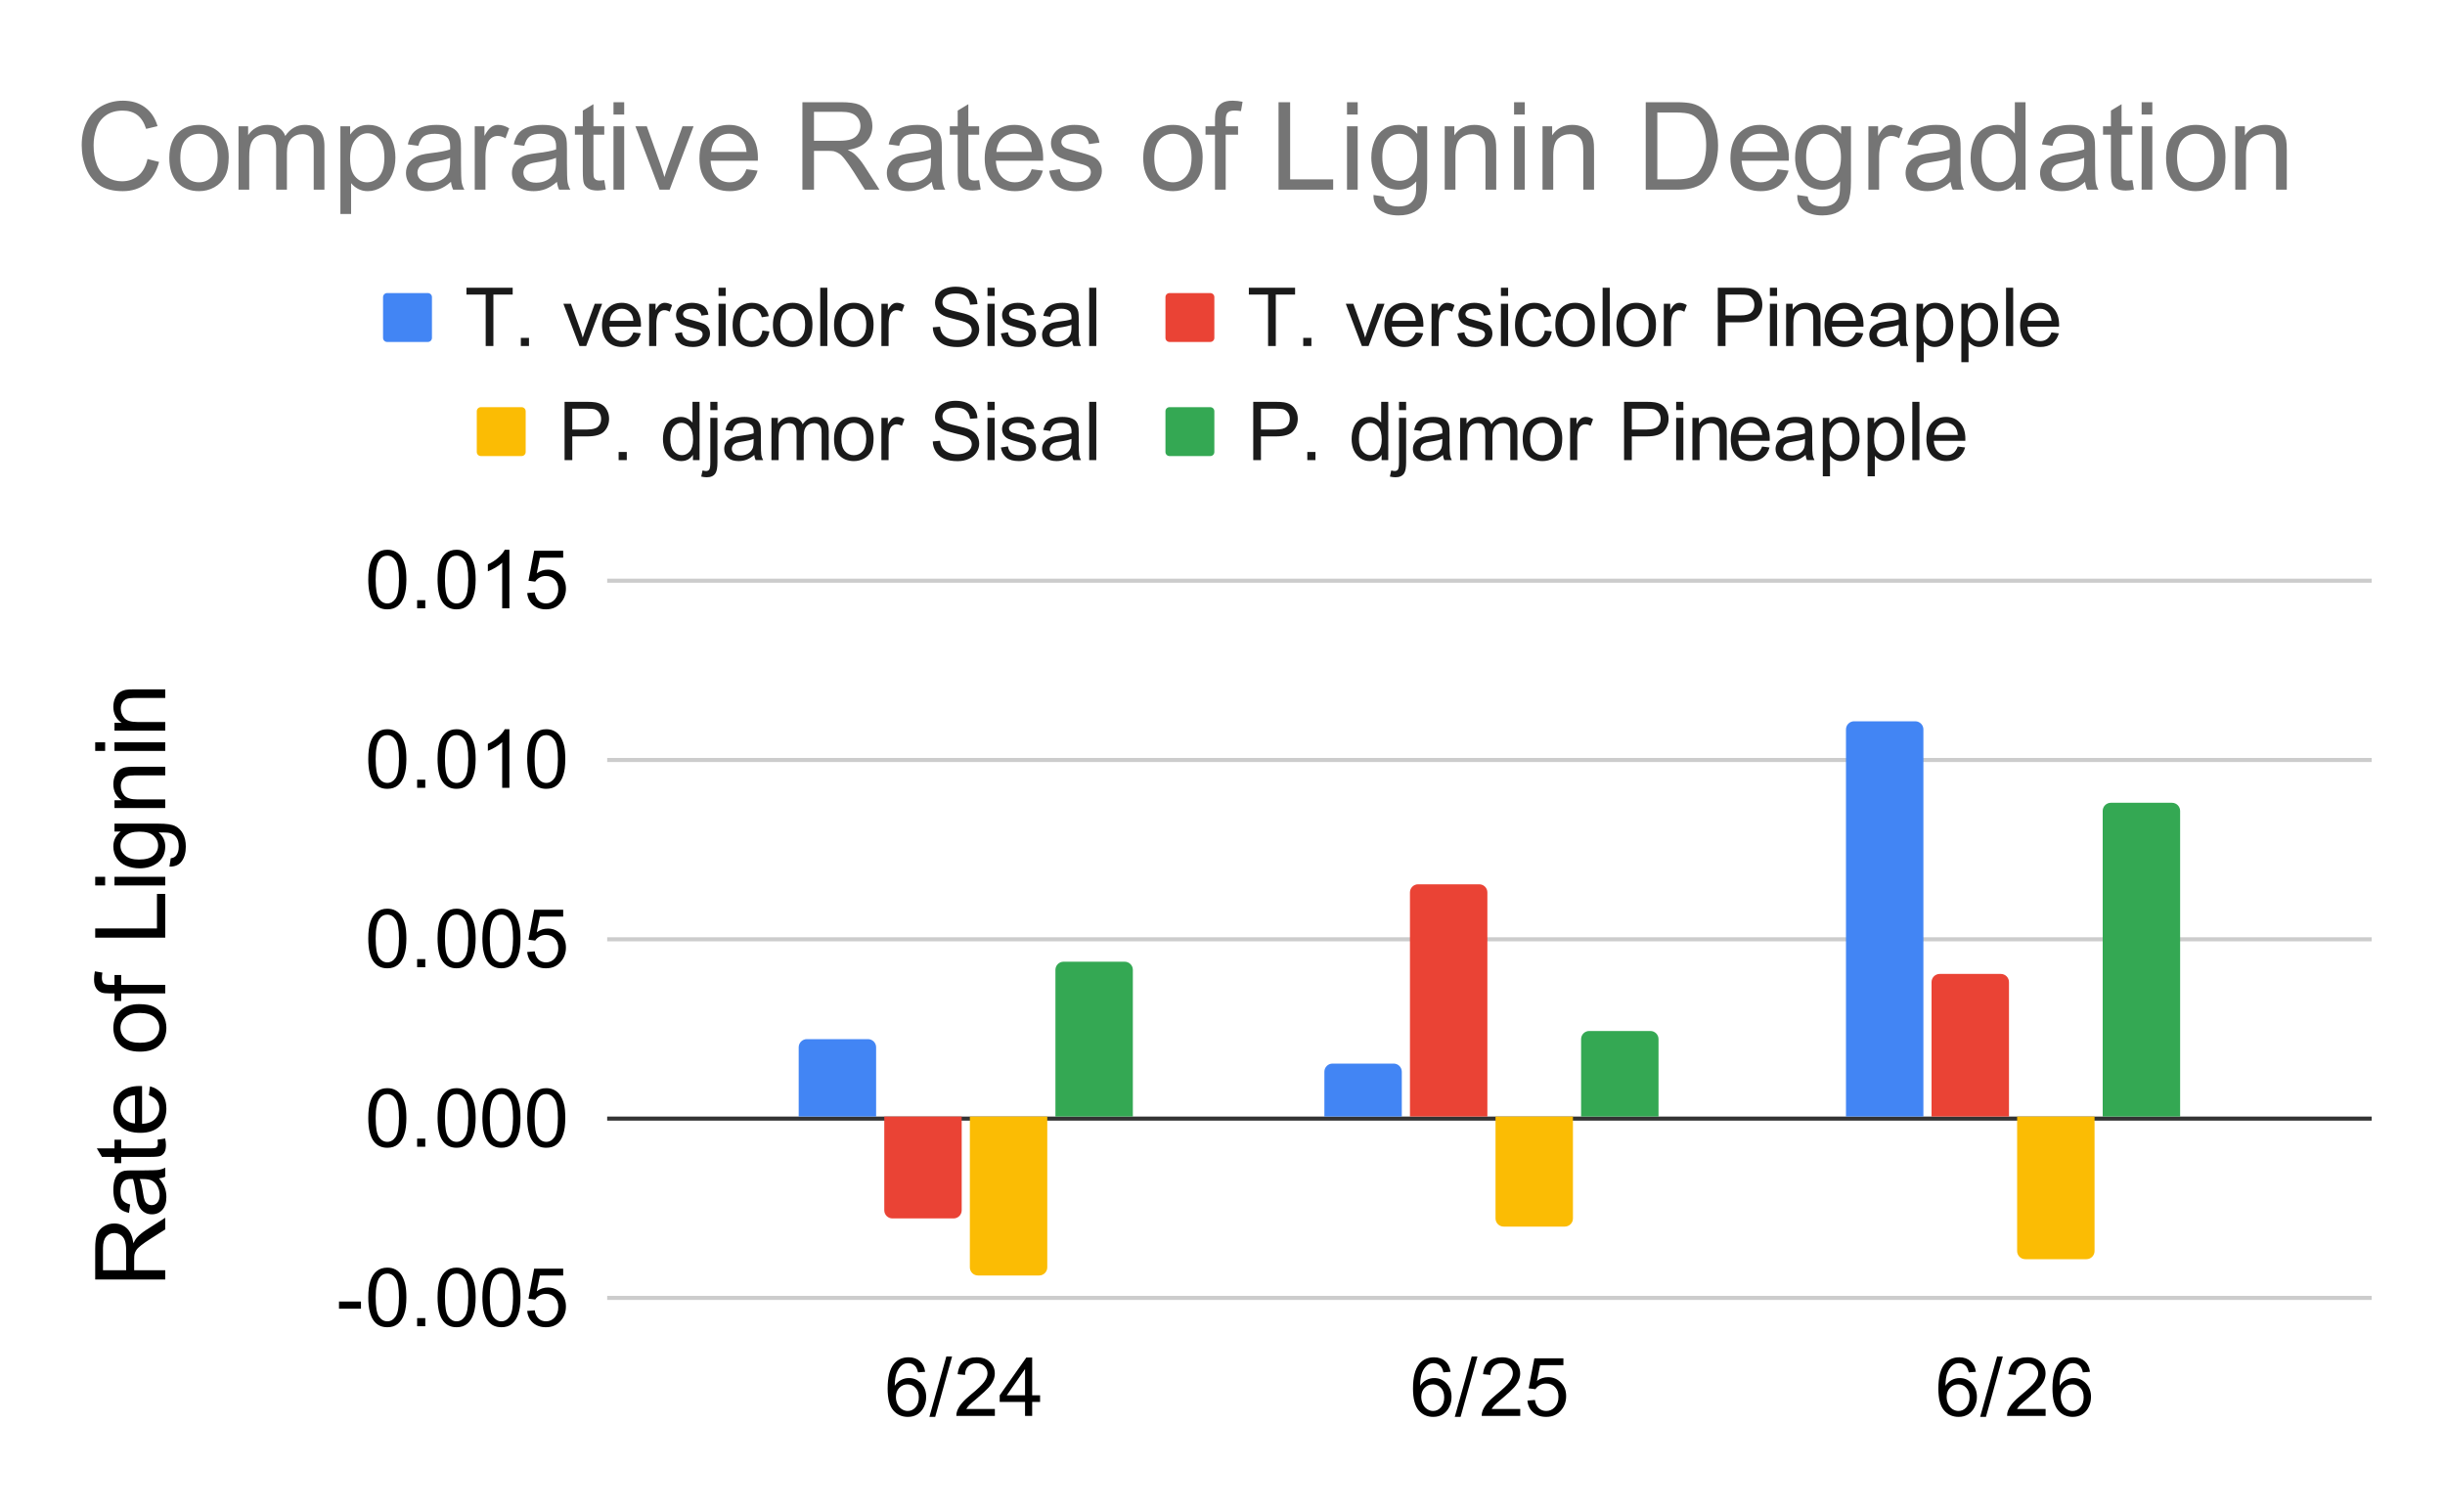 <svg version="1.1" viewBox="0.0 0.0 600.0 371.0" fill="none" stroke="none" stroke-linecap="square" stroke-miterlimit="10" width="600" height="371" xmlns:xlink="http://www.w3.org/1999/xlink" xmlns="http://www.w3.org/2000/svg"><path fill="#ffffff" d="M0 0L600.0 0L600.0 371.0L0 371.0L0 0Z" fill-rule="nonzero"/><path stroke="#cccccc" stroke-width="1.0" stroke-linecap="butt" d="M149.5 318.5L581.5 318.5" fill-rule="nonzero"/><path stroke="#333333" stroke-width="1.0" stroke-linecap="butt" d="M149.5 274.5L581.5 274.5" fill-rule="nonzero"/><path stroke="#cccccc" stroke-width="1.0" stroke-linecap="butt" d="M149.5 230.5L581.5 230.5" fill-rule="nonzero"/><path stroke="#cccccc" stroke-width="1.0" stroke-linecap="butt" d="M149.5 186.5L581.5 186.5" fill-rule="nonzero"/><path stroke="#cccccc" stroke-width="1.0" stroke-linecap="butt" d="M149.5 142.5L581.5 142.5" fill-rule="nonzero"/><clipPath id="id_0"><path d="M149.55 142.283L581.45 142.283L581.45 318.45L149.55 318.45L149.55 142.283Z" clip-rule="nonzero"/></clipPath><path stroke="#000000" stroke-width="2.0" stroke-linecap="butt" stroke-opacity="0.0" clip-path="url(#id_0)" d="M215.0 274.0L196.0 274.0L196.0 257.0C196.0 255.895 196.895 255.0 198.0 255.0L213.0 255.0C214.105 255.0 215.0 255.895 215.0 257.0Z" fill-rule="nonzero"/><path fill="#4285f4" clip-path="url(#id_0)" d="M215.0 274.0L196.0 274.0L196.0 257.0C196.0 255.895 196.895 255.0 198.0 255.0L213.0 255.0C214.105 255.0 215.0 255.895 215.0 257.0Z" fill-rule="nonzero"/><path stroke="#000000" stroke-width="2.0" stroke-linecap="butt" stroke-opacity="0.0" clip-path="url(#id_0)" d="M344.0 274.0L325.0 274.0L325.0 263.0C325.0 261.895 325.895 261.0 327.0 261.0L342.0 261.0C343.105 261.0 344.0 261.895 344.0 263.0Z" fill-rule="nonzero"/><path fill="#4285f4" clip-path="url(#id_0)" d="M344.0 274.0L325.0 274.0L325.0 263.0C325.0 261.895 325.895 261.0 327.0 261.0L342.0 261.0C343.105 261.0 344.0 261.895 344.0 263.0Z" fill-rule="nonzero"/><path stroke="#000000" stroke-width="2.0" stroke-linecap="butt" stroke-opacity="0.0" clip-path="url(#id_0)" d="M472.0 274.0L453.0 274.0L453.0 179.0C453.0 177.895 453.895 177.0 455.0 177.0L470.0 177.0C471.105 177.0 472.0 177.895 472.0 179.0Z" fill-rule="nonzero"/><path fill="#4285f4" clip-path="url(#id_0)" d="M472.0 274.0L453.0 274.0L453.0 179.0C453.0 177.895 453.895 177.0 455.0 177.0L470.0 177.0C471.105 177.0 472.0 177.895 472.0 179.0Z" fill-rule="nonzero"/><path stroke="#000000" stroke-width="2.0" stroke-linecap="butt" stroke-opacity="0.0" clip-path="url(#id_0)" d="M236.0 274.0L217.0 274.0L217.0 297.0C217.0 298.105 217.895 299.0 219.0 299.0L234.0 299.0C235.105 299.0 236.0 298.105 236.0 297.0Z" fill-rule="nonzero"/><path fill="#ea4335" clip-path="url(#id_0)" d="M236.0 274.0L217.0 274.0L217.0 297.0C217.0 298.105 217.895 299.0 219.0 299.0L234.0 299.0C235.105 299.0 236.0 298.105 236.0 297.0Z" fill-rule="nonzero"/><path stroke="#000000" stroke-width="2.0" stroke-linecap="butt" stroke-opacity="0.0" clip-path="url(#id_0)" d="M365.0 274.0L346.0 274.0L346.0 219.0C346.0 217.895 346.895 217.0 348.0 217.0L363.0 217.0C364.105 217.0 365.0 217.895 365.0 219.0Z" fill-rule="nonzero"/><path fill="#ea4335" clip-path="url(#id_0)" d="M365.0 274.0L346.0 274.0L346.0 219.0C346.0 217.895 346.895 217.0 348.0 217.0L363.0 217.0C364.105 217.0 365.0 217.895 365.0 219.0Z" fill-rule="nonzero"/><path stroke="#000000" stroke-width="2.0" stroke-linecap="butt" stroke-opacity="0.0" clip-path="url(#id_0)" d="M493.0 274.0L474.0 274.0L474.0 241.0C474.0 239.895 474.895 239.0 476.0 239.0L491.0 239.0C492.105 239.0 493.0 239.895 493.0 241.0Z" fill-rule="nonzero"/><path fill="#ea4335" clip-path="url(#id_0)" d="M493.0 274.0L474.0 274.0L474.0 241.0C474.0 239.895 474.895 239.0 476.0 239.0L491.0 239.0C492.105 239.0 493.0 239.895 493.0 241.0Z" fill-rule="nonzero"/><path stroke="#000000" stroke-width="2.0" stroke-linecap="butt" stroke-opacity="0.0" clip-path="url(#id_0)" d="M257.0 274.0L238.0 274.0L238.0 311.0C238.0 312.105 238.895 313.0 240.0 313.0L255.0 313.0C256.105 313.0 257.0 312.105 257.0 311.0Z" fill-rule="nonzero"/><path fill="#fbbc04" clip-path="url(#id_0)" d="M257.0 274.0L238.0 274.0L238.0 311.0C238.0 312.105 238.895 313.0 240.0 313.0L255.0 313.0C256.105 313.0 257.0 312.105 257.0 311.0Z" fill-rule="nonzero"/><path stroke="#000000" stroke-width="2.0" stroke-linecap="butt" stroke-opacity="0.0" clip-path="url(#id_0)" d="M386.0 274.0L367.0 274.0L367.0 299.0C367.0 300.105 367.895 301.0 369.0 301.0L384.0 301.0C385.105 301.0 386.0 300.105 386.0 299.0Z" fill-rule="nonzero"/><path fill="#fbbc04" clip-path="url(#id_0)" d="M386.0 274.0L367.0 274.0L367.0 299.0C367.0 300.105 367.895 301.0 369.0 301.0L384.0 301.0C385.105 301.0 386.0 300.105 386.0 299.0Z" fill-rule="nonzero"/><path stroke="#000000" stroke-width="2.0" stroke-linecap="butt" stroke-opacity="0.0" clip-path="url(#id_0)" d="M514.0 274.0L495.0 274.0L495.0 307.0C495.0 308.105 495.895 309.0 497.0 309.0L512.0 309.0C513.105 309.0 514.0 308.105 514.0 307.0Z" fill-rule="nonzero"/><path fill="#fbbc04" clip-path="url(#id_0)" d="M514.0 274.0L495.0 274.0L495.0 307.0C495.0 308.105 495.895 309.0 497.0 309.0L512.0 309.0C513.105 309.0 514.0 308.105 514.0 307.0Z" fill-rule="nonzero"/><path stroke="#000000" stroke-width="2.0" stroke-linecap="butt" stroke-opacity="0.0" clip-path="url(#id_0)" d="M278.0 274.0L259.0 274.0L259.0 238.0C259.0 236.895 259.895 236.0 261.0 236.0L276.0 236.0C277.105 236.0 278.0 236.895 278.0 238.0Z" fill-rule="nonzero"/><path fill="#34a853" clip-path="url(#id_0)" d="M278.0 274.0L259.0 274.0L259.0 238.0C259.0 236.895 259.895 236.0 261.0 236.0L276.0 236.0C277.105 236.0 278.0 236.895 278.0 238.0Z" fill-rule="nonzero"/><path stroke="#000000" stroke-width="2.0" stroke-linecap="butt" stroke-opacity="0.0" clip-path="url(#id_0)" d="M407.0 274.0L388.0 274.0L388.0 255.0C388.0 253.895 388.895 253.0 390.0 253.0L405.0 253.0C406.105 253.0 407.0 253.895 407.0 255.0Z" fill-rule="nonzero"/><path fill="#34a853" clip-path="url(#id_0)" d="M407.0 274.0L388.0 274.0L388.0 255.0C388.0 253.895 388.895 253.0 390.0 253.0L405.0 253.0C406.105 253.0 407.0 253.895 407.0 255.0Z" fill-rule="nonzero"/><path stroke="#000000" stroke-width="2.0" stroke-linecap="butt" stroke-opacity="0.0" clip-path="url(#id_0)" d="M535.0 274.0L516.0 274.0L516.0 199.0C516.0 197.895 516.895 197.0 518.0 197.0L533.0 197.0C534.105 197.0 535.0 197.895 535.0 199.0Z" fill-rule="nonzero"/><path fill="#34a853" clip-path="url(#id_0)" d="M535.0 274.0L516.0 274.0L516.0 199.0C516.0 197.895 516.895 197.0 518.0 197.0L533.0 197.0C534.105 197.0 535.0 197.895 535.0 199.0Z" fill-rule="nonzero"/><path fill="#000000" d="M40.55 313.976L23.363 313.976L23.363 306.367Q23.363 304.07 23.831 302.882Q24.3 301.679 25.472 300.96Q26.644 300.242 28.05 300.242Q29.878 300.242 31.144 301.429Q32.394 302.617 32.738 305.085Q33.159 304.179 33.581 303.71Q34.503 302.71 35.878 301.82L40.55 298.835L40.55 301.695L36.972 303.976Q35.425 304.96 34.613 305.617Q33.784 306.257 33.456 306.773Q33.128 307.273 33.003 307.804Q32.925 308.195 32.925 309.07L32.925 311.71L40.55 311.71L40.55 313.976ZM30.956 311.71L30.956 306.82Q30.956 305.257 30.628 304.382Q30.3 303.507 29.597 303.054Q28.894 302.585 28.05 302.585Q26.831 302.585 26.05 303.476Q25.269 304.351 25.269 306.273L25.269 311.71L30.956 311.71ZM39.019 289.164Q40.003 290.335 40.425 291.429Q40.831 292.507 40.831 293.742Q40.831 295.789 39.831 296.898Q38.831 297.992 37.269 297.992Q36.347 297.992 35.597 297.585Q34.847 297.164 34.394 296.492Q33.925 295.82 33.691 294.976Q33.534 294.351 33.378 293.101Q33.066 290.539 32.644 289.335Q32.222 289.32 32.097 289.32Q30.816 289.32 30.284 289.929Q29.566 290.726 29.566 292.32Q29.566 293.82 30.097 294.523Q30.613 295.226 31.941 295.57L31.659 297.632Q30.331 297.351 29.519 296.71Q28.706 296.07 28.269 294.851Q27.816 293.632 27.816 292.023Q27.816 290.429 28.191 289.429Q28.566 288.429 29.144 287.96Q29.706 287.492 30.581 287.304Q31.113 287.21 32.519 287.21L35.331 287.21Q38.269 287.21 39.05 287.07Q39.831 286.929 40.55 286.539L40.55 288.742Q39.894 289.07 39.019 289.164ZM34.3 289.335Q34.769 290.492 35.097 292.789Q35.284 294.085 35.519 294.632Q35.753 295.164 36.206 295.46Q36.659 295.742 37.206 295.742Q38.05 295.742 38.613 295.117Q39.175 294.476 39.175 293.242Q39.175 292.023 38.644 291.07Q38.113 290.117 37.191 289.679Q36.472 289.335 35.081 289.335L34.3 289.335ZM38.659 279.679L40.519 279.367Q40.722 280.257 40.722 280.96Q40.722 282.117 40.363 282.757Q39.988 283.382 39.394 283.648Q38.8 283.898 36.909 283.898L29.738 283.898L29.738 285.445L28.097 285.445L28.097 283.898L25.019 283.898L23.753 281.804L28.097 281.804L28.097 279.679L29.738 279.679L29.738 281.804L37.019 281.804Q37.925 281.804 38.191 281.695Q38.441 281.57 38.597 281.32Q38.738 281.07 38.738 280.601Q38.738 280.257 38.659 279.679ZM36.534 268.757L36.816 266.585Q38.722 267.101 39.784 268.492Q40.831 269.882 40.831 272.054Q40.831 274.789 39.159 276.398Q37.472 277.992 34.425 277.992Q31.284 277.992 29.55 276.382Q27.816 274.757 27.816 272.179Q27.816 269.679 29.519 268.101Q31.222 266.507 34.3 266.507Q34.488 266.507 34.863 266.523L34.863 275.804Q36.909 275.695 38.003 274.648Q39.097 273.601 39.097 272.039Q39.097 270.882 38.488 270.07Q37.878 269.242 36.534 268.757ZM33.128 275.695L33.128 268.742Q31.566 268.882 30.769 269.539Q29.55 270.539 29.55 272.148Q29.55 273.601 30.534 274.601Q31.503 275.585 33.128 275.695ZM34.331 258.07Q30.863 258.07 29.206 256.148Q27.816 254.539 27.816 252.226Q27.816 249.664 29.503 248.039Q31.191 246.414 34.144 246.414Q36.55 246.414 37.925 247.132Q39.3 247.851 40.066 249.226Q40.831 250.601 40.831 252.226Q40.831 254.851 39.159 256.46Q37.472 258.07 34.331 258.07ZM34.331 255.898Q36.722 255.898 37.909 254.867Q39.097 253.82 39.097 252.226Q39.097 250.664 37.909 249.617Q36.706 248.57 34.253 248.57Q31.941 248.57 30.753 249.632Q29.566 250.679 29.566 252.226Q29.566 253.82 30.753 254.867Q31.941 255.898 34.331 255.898ZM40.55 243.773L29.738 243.773L29.738 245.648L28.097 245.648L28.097 243.773L26.784 243.773Q25.519 243.773 24.909 243.554Q24.097 243.257 23.597 242.492Q23.081 241.71 23.081 240.335Q23.081 239.445 23.284 238.367L25.128 238.679Q25.003 239.335 25.003 239.929Q25.003 240.882 25.425 241.289Q25.831 241.679 26.956 241.679L28.097 241.679L28.097 239.257L29.738 239.257L29.738 241.679L40.55 241.679L40.55 243.773ZM40.55 230.101L23.363 230.101L23.363 227.835L38.519 227.835L38.519 219.367L40.55 219.367L40.55 230.101ZM25.8 217.273L23.363 217.273L23.363 215.164L25.8 215.164L25.8 217.273ZM40.55 217.273L28.097 217.273L28.097 215.164L40.55 215.164L40.55 217.273ZM41.581 212.664L41.894 210.617Q42.831 210.492 43.269 209.898Q43.863 209.117 43.863 207.757Q43.863 206.289 43.269 205.492Q42.691 204.695 41.628 204.414Q40.988 204.257 38.925 204.273Q40.55 205.648 40.55 207.71Q40.55 210.273 38.706 211.679Q36.847 213.085 34.253 213.085Q32.472 213.085 30.972 212.445Q29.456 211.804 28.644 210.585Q27.816 209.351 27.816 207.695Q27.816 205.492 29.597 204.07L28.097 204.07L28.097 202.117L38.863 202.117Q41.769 202.117 42.972 202.71Q44.191 203.304 44.894 204.585Q45.597 205.867 45.597 207.742Q45.597 209.976 44.597 211.351Q43.597 212.71 41.581 212.664ZM34.097 210.929Q36.55 210.929 37.675 209.96Q38.8 208.976 38.8 207.507Q38.8 206.054 37.691 205.07Q36.566 204.085 34.175 204.085Q31.894 204.085 30.738 205.101Q29.566 206.117 29.566 207.554Q29.566 208.96 30.706 209.945Q31.847 210.929 34.097 210.929ZM40.55 198.289L28.097 198.289L28.097 196.382L29.878 196.382Q27.816 195.007 27.816 192.429Q27.816 191.304 28.222 190.367Q28.628 189.414 29.284 188.945Q29.941 188.476 30.847 188.289Q31.425 188.164 32.894 188.164L40.55 188.164L40.55 190.273L32.972 190.273Q31.691 190.273 31.05 190.523Q30.409 190.773 30.034 191.398Q29.644 192.023 29.644 192.867Q29.644 194.21 30.503 195.195Q31.363 196.179 33.753 196.179L40.55 196.179L40.55 198.289ZM25.8 184.273L23.363 184.273L23.363 182.164L25.8 182.164L25.8 184.273ZM40.55 184.273L28.097 184.273L28.097 182.164L40.55 182.164L40.55 184.273ZM40.55 179.289L28.097 179.289L28.097 177.382L29.878 177.382Q27.816 176.007 27.816 173.429Q27.816 172.304 28.222 171.367Q28.628 170.414 29.284 169.945Q29.941 169.476 30.847 169.289Q31.425 169.164 32.894 169.164L40.55 169.164L40.55 171.273L32.972 171.273Q31.691 171.273 31.05 171.523Q30.409 171.773 30.034 172.398Q29.644 173.023 29.644 173.867Q29.644 175.21 30.503 176.195Q31.363 177.179 33.753 177.179L40.55 177.179L40.55 179.289Z" fill-rule="nonzero"/><path fill="#000000" d="M83.191 321.153L83.191 319.387L88.581 319.387L88.581 321.153L83.191 321.153ZM90.378 318.387Q90.378 315.856 90.894 314.309Q91.425 312.747 92.456 311.919Q93.487 311.075 95.05 311.075Q96.206 311.075 97.066 311.544Q97.941 311.997 98.503 312.872Q99.066 313.747 99.394 315.012Q99.722 316.262 99.722 318.387Q99.722 320.903 99.191 322.45Q98.675 323.997 97.644 324.856Q96.628 325.7 95.05 325.7Q92.972 325.7 91.8 324.216Q90.378 322.419 90.378 318.387ZM92.191 318.387Q92.191 321.919 93.003 323.091Q93.831 324.247 95.05 324.247Q96.253 324.247 97.081 323.075Q97.909 321.903 97.909 318.387Q97.909 314.856 97.081 313.7Q96.253 312.528 95.034 312.528Q93.816 312.528 93.097 313.559Q92.191 314.856 92.191 318.387ZM102.362 325.45L102.362 323.45L104.362 323.45L104.362 325.45L102.362 325.45ZM107.378 318.387Q107.378 315.856 107.894 314.309Q108.425 312.747 109.456 311.919Q110.487 311.075 112.05 311.075Q113.206 311.075 114.066 311.544Q114.941 311.997 115.503 312.872Q116.066 313.747 116.394 315.012Q116.722 316.262 116.722 318.387Q116.722 320.903 116.191 322.45Q115.675 323.997 114.644 324.856Q113.628 325.7 112.05 325.7Q109.972 325.7 108.8 324.216Q107.378 322.419 107.378 318.387ZM109.191 318.387Q109.191 321.919 110.003 323.091Q110.831 324.247 112.05 324.247Q113.253 324.247 114.081 323.075Q114.909 321.903 114.909 318.387Q114.909 314.856 114.081 313.7Q113.253 312.528 112.034 312.528Q110.816 312.528 110.097 313.559Q109.191 314.856 109.191 318.387ZM118.378 318.387Q118.378 315.856 118.894 314.309Q119.425 312.747 120.456 311.919Q121.487 311.075 123.05 311.075Q124.206 311.075 125.066 311.544Q125.941 311.997 126.503 312.872Q127.066 313.747 127.394 315.012Q127.722 316.262 127.722 318.387Q127.722 320.903 127.191 322.45Q126.675 323.997 125.644 324.856Q124.628 325.7 123.05 325.7Q120.972 325.7 119.8 324.216Q118.378 322.419 118.378 318.387ZM120.191 318.387Q120.191 321.919 121.003 323.091Q121.831 324.247 123.05 324.247Q124.253 324.247 125.081 323.075Q125.909 321.903 125.909 318.387Q125.909 314.856 125.081 313.7Q124.253 312.528 123.034 312.528Q121.816 312.528 121.097 313.559Q120.191 314.856 120.191 318.387ZM129.378 321.7L131.222 321.544Q131.425 322.887 132.175 323.575Q132.925 324.247 133.988 324.247Q135.253 324.247 136.128 323.294Q137.003 322.341 137.003 320.747Q137.003 319.247 136.159 318.387Q135.316 317.512 133.956 317.512Q133.097 317.512 132.409 317.903Q131.738 318.278 131.347 318.903L129.691 318.684L131.081 311.325L138.206 311.325L138.206 313.012L132.488 313.012L131.722 316.856Q133.003 315.95 134.425 315.95Q136.3 315.95 137.581 317.262Q138.878 318.559 138.878 320.591Q138.878 322.544 137.738 323.95Q136.363 325.7 133.988 325.7Q132.034 325.7 130.784 324.606Q129.55 323.512 129.378 321.7Z" fill-rule="nonzero"/><path fill="#000000" d="M90.378 274.346Q90.378 271.815 90.894 270.268Q91.425 268.705 92.456 267.877Q93.487 267.033 95.05 267.033Q96.206 267.033 97.066 267.502Q97.941 267.955 98.503 268.83Q99.066 269.705 99.394 270.971Q99.722 272.221 99.722 274.346Q99.722 276.861 99.191 278.408Q98.675 279.955 97.644 280.815Q96.628 281.658 95.05 281.658Q92.972 281.658 91.8 280.174Q90.378 278.377 90.378 274.346ZM92.191 274.346Q92.191 277.877 93.003 279.049Q93.831 280.205 95.05 280.205Q96.253 280.205 97.081 279.033Q97.909 277.861 97.909 274.346Q97.909 270.815 97.081 269.658Q96.253 268.486 95.034 268.486Q93.816 268.486 93.097 269.518Q92.191 270.815 92.191 274.346ZM102.362 281.408L102.362 279.408L104.362 279.408L104.362 281.408L102.362 281.408ZM107.378 274.346Q107.378 271.815 107.894 270.268Q108.425 268.705 109.456 267.877Q110.487 267.033 112.05 267.033Q113.206 267.033 114.066 267.502Q114.941 267.955 115.503 268.83Q116.066 269.705 116.394 270.971Q116.722 272.221 116.722 274.346Q116.722 276.861 116.191 278.408Q115.675 279.955 114.644 280.815Q113.628 281.658 112.05 281.658Q109.972 281.658 108.8 280.174Q107.378 278.377 107.378 274.346ZM109.191 274.346Q109.191 277.877 110.003 279.049Q110.831 280.205 112.05 280.205Q113.253 280.205 114.081 279.033Q114.909 277.861 114.909 274.346Q114.909 270.815 114.081 269.658Q113.253 268.486 112.034 268.486Q110.816 268.486 110.097 269.518Q109.191 270.815 109.191 274.346ZM118.378 274.346Q118.378 271.815 118.894 270.268Q119.425 268.705 120.456 267.877Q121.487 267.033 123.05 267.033Q124.206 267.033 125.066 267.502Q125.941 267.955 126.503 268.83Q127.066 269.705 127.394 270.971Q127.722 272.221 127.722 274.346Q127.722 276.861 127.191 278.408Q126.675 279.955 125.644 280.815Q124.628 281.658 123.05 281.658Q120.972 281.658 119.8 280.174Q118.378 278.377 118.378 274.346ZM120.191 274.346Q120.191 277.877 121.003 279.049Q121.831 280.205 123.05 280.205Q124.253 280.205 125.081 279.033Q125.909 277.861 125.909 274.346Q125.909 270.815 125.081 269.658Q124.253 268.486 123.034 268.486Q121.816 268.486 121.097 269.518Q120.191 270.815 120.191 274.346ZM129.378 274.346Q129.378 271.815 129.894 270.268Q130.425 268.705 131.456 267.877Q132.488 267.033 134.05 267.033Q135.206 267.033 136.066 267.502Q136.941 267.955 137.503 268.83Q138.066 269.705 138.394 270.971Q138.722 272.221 138.722 274.346Q138.722 276.861 138.191 278.408Q137.675 279.955 136.644 280.815Q135.628 281.658 134.05 281.658Q131.972 281.658 130.8 280.174Q129.378 278.377 129.378 274.346ZM131.191 274.346Q131.191 277.877 132.003 279.049Q132.831 280.205 134.05 280.205Q135.253 280.205 136.081 279.033Q136.909 277.861 136.909 274.346Q136.909 270.815 136.081 269.658Q135.253 268.486 134.034 268.486Q132.816 268.486 132.097 269.518Q131.191 270.815 131.191 274.346Z" fill-rule="nonzero"/><path fill="#000000" d="M90.378 230.304Q90.378 227.773 90.894 226.226Q91.425 224.664 92.456 223.835Q93.487 222.992 95.05 222.992Q96.206 222.992 97.066 223.46Q97.941 223.914 98.503 224.789Q99.066 225.664 99.394 226.929Q99.722 228.179 99.722 230.304Q99.722 232.82 99.191 234.367Q98.675 235.914 97.644 236.773Q96.628 237.617 95.05 237.617Q92.972 237.617 91.8 236.132Q90.378 234.335 90.378 230.304ZM92.191 230.304Q92.191 233.835 93.003 235.007Q93.831 236.164 95.05 236.164Q96.253 236.164 97.081 234.992Q97.909 233.82 97.909 230.304Q97.909 226.773 97.081 225.617Q96.253 224.445 95.034 224.445Q93.816 224.445 93.097 225.476Q92.191 226.773 92.191 230.304ZM102.362 237.367L102.362 235.367L104.362 235.367L104.362 237.367L102.362 237.367ZM107.378 230.304Q107.378 227.773 107.894 226.226Q108.425 224.664 109.456 223.835Q110.487 222.992 112.05 222.992Q113.206 222.992 114.066 223.46Q114.941 223.914 115.503 224.789Q116.066 225.664 116.394 226.929Q116.722 228.179 116.722 230.304Q116.722 232.82 116.191 234.367Q115.675 235.914 114.644 236.773Q113.628 237.617 112.05 237.617Q109.972 237.617 108.8 236.132Q107.378 234.335 107.378 230.304ZM109.191 230.304Q109.191 233.835 110.003 235.007Q110.831 236.164 112.05 236.164Q113.253 236.164 114.081 234.992Q114.909 233.82 114.909 230.304Q114.909 226.773 114.081 225.617Q113.253 224.445 112.034 224.445Q110.816 224.445 110.097 225.476Q109.191 226.773 109.191 230.304ZM118.378 230.304Q118.378 227.773 118.894 226.226Q119.425 224.664 120.456 223.835Q121.487 222.992 123.05 222.992Q124.206 222.992 125.066 223.46Q125.941 223.914 126.503 224.789Q127.066 225.664 127.394 226.929Q127.722 228.179 127.722 230.304Q127.722 232.82 127.191 234.367Q126.675 235.914 125.644 236.773Q124.628 237.617 123.05 237.617Q120.972 237.617 119.8 236.132Q118.378 234.335 118.378 230.304ZM120.191 230.304Q120.191 233.835 121.003 235.007Q121.831 236.164 123.05 236.164Q124.253 236.164 125.081 234.992Q125.909 233.82 125.909 230.304Q125.909 226.773 125.081 225.617Q124.253 224.445 123.034 224.445Q121.816 224.445 121.097 225.476Q120.191 226.773 120.191 230.304ZM129.378 233.617L131.222 233.46Q131.425 234.804 132.175 235.492Q132.925 236.164 133.988 236.164Q135.253 236.164 136.128 235.21Q137.003 234.257 137.003 232.664Q137.003 231.164 136.159 230.304Q135.316 229.429 133.956 229.429Q133.097 229.429 132.409 229.82Q131.738 230.195 131.347 230.82L129.691 230.601L131.081 223.242L138.206 223.242L138.206 224.929L132.488 224.929L131.722 228.773Q133.003 227.867 134.425 227.867Q136.3 227.867 137.581 229.179Q138.878 230.476 138.878 232.507Q138.878 234.46 137.738 235.867Q136.363 237.617 133.988 237.617Q132.034 237.617 130.784 236.523Q129.55 235.429 129.378 233.617Z" fill-rule="nonzero"/><path fill="#000000" d="M90.378 186.262Q90.378 183.731 90.894 182.184Q91.425 180.622 92.456 179.794Q93.487 178.95 95.05 178.95Q96.206 178.95 97.066 179.419Q97.941 179.872 98.503 180.747Q99.066 181.622 99.394 182.887Q99.722 184.137 99.722 186.262Q99.722 188.778 99.191 190.325Q98.675 191.872 97.644 192.731Q96.628 193.575 95.05 193.575Q92.972 193.575 91.8 192.091Q90.378 190.294 90.378 186.262ZM92.191 186.262Q92.191 189.794 93.003 190.966Q93.831 192.122 95.05 192.122Q96.253 192.122 97.081 190.95Q97.909 189.778 97.909 186.262Q97.909 182.731 97.081 181.575Q96.253 180.403 95.034 180.403Q93.816 180.403 93.097 181.434Q92.191 182.731 92.191 186.262ZM102.362 193.325L102.362 191.325L104.362 191.325L104.362 193.325L102.362 193.325ZM107.378 186.262Q107.378 183.731 107.894 182.184Q108.425 180.622 109.456 179.794Q110.487 178.95 112.05 178.95Q113.206 178.95 114.066 179.419Q114.941 179.872 115.503 180.747Q116.066 181.622 116.394 182.887Q116.722 184.137 116.722 186.262Q116.722 188.778 116.191 190.325Q115.675 191.872 114.644 192.731Q113.628 193.575 112.05 193.575Q109.972 193.575 108.8 192.091Q107.378 190.294 107.378 186.262ZM109.191 186.262Q109.191 189.794 110.003 190.966Q110.831 192.122 112.05 192.122Q113.253 192.122 114.081 190.95Q114.909 189.778 114.909 186.262Q114.909 182.731 114.081 181.575Q113.253 180.403 112.034 180.403Q110.816 180.403 110.097 181.434Q109.191 182.731 109.191 186.262ZM125.003 193.325L123.237 193.325L123.237 182.122Q122.612 182.731 121.581 183.341Q120.55 183.934 119.722 184.247L119.722 182.544Q121.206 181.856 122.3 180.872Q123.409 179.872 123.862 178.95L125.003 178.95L125.003 193.325ZM129.378 186.262Q129.378 183.731 129.894 182.184Q130.425 180.622 131.456 179.794Q132.488 178.95 134.05 178.95Q135.206 178.95 136.066 179.419Q136.941 179.872 137.503 180.747Q138.066 181.622 138.394 182.887Q138.722 184.137 138.722 186.262Q138.722 188.778 138.191 190.325Q137.675 191.872 136.644 192.731Q135.628 193.575 134.05 193.575Q131.972 193.575 130.8 192.091Q129.378 190.294 129.378 186.262ZM131.191 186.262Q131.191 189.794 132.003 190.966Q132.831 192.122 134.05 192.122Q135.253 192.122 136.081 190.95Q136.909 189.778 136.909 186.262Q136.909 182.731 136.081 181.575Q135.253 180.403 134.034 180.403Q132.816 180.403 132.097 181.434Q131.191 182.731 131.191 186.262Z" fill-rule="nonzero"/><path fill="#000000" d="M90.378 142.221Q90.378 139.69 90.894 138.143Q91.425 136.58 92.456 135.752Q93.487 134.908 95.05 134.908Q96.206 134.908 97.066 135.377Q97.941 135.83 98.503 136.705Q99.066 137.58 99.394 138.846Q99.722 140.096 99.722 142.221Q99.722 144.736 99.191 146.283Q98.675 147.83 97.644 148.69Q96.628 149.533 95.05 149.533Q92.972 149.533 91.8 148.049Q90.378 146.252 90.378 142.221ZM92.191 142.221Q92.191 145.752 93.003 146.924Q93.831 148.08 95.05 148.08Q96.253 148.08 97.081 146.908Q97.909 145.736 97.909 142.221Q97.909 138.69 97.081 137.533Q96.253 136.361 95.034 136.361Q93.816 136.361 93.097 137.393Q92.191 138.69 92.191 142.221ZM102.362 149.283L102.362 147.283L104.362 147.283L104.362 149.283L102.362 149.283ZM107.378 142.221Q107.378 139.69 107.894 138.143Q108.425 136.58 109.456 135.752Q110.487 134.908 112.05 134.908Q113.206 134.908 114.066 135.377Q114.941 135.83 115.503 136.705Q116.066 137.58 116.394 138.846Q116.722 140.096 116.722 142.221Q116.722 144.736 116.191 146.283Q115.675 147.83 114.644 148.69Q113.628 149.533 112.05 149.533Q109.972 149.533 108.8 148.049Q107.378 146.252 107.378 142.221ZM109.191 142.221Q109.191 145.752 110.003 146.924Q110.831 148.08 112.05 148.08Q113.253 148.08 114.081 146.908Q114.909 145.736 114.909 142.221Q114.909 138.69 114.081 137.533Q113.253 136.361 112.034 136.361Q110.816 136.361 110.097 137.393Q109.191 138.69 109.191 142.221ZM125.003 149.283L123.237 149.283L123.237 138.08Q122.612 138.69 121.581 139.299Q120.55 139.893 119.722 140.205L119.722 138.502Q121.206 137.815 122.3 136.83Q123.409 135.83 123.862 134.908L125.003 134.908L125.003 149.283ZM129.378 145.533L131.222 145.377Q131.425 146.721 132.175 147.408Q132.925 148.08 133.988 148.08Q135.253 148.08 136.128 147.127Q137.003 146.174 137.003 144.58Q137.003 143.08 136.159 142.221Q135.316 141.346 133.956 141.346Q133.097 141.346 132.409 141.736Q131.738 142.111 131.347 142.736L129.691 142.518L131.081 135.158L138.206 135.158L138.206 136.846L132.488 136.846L131.722 140.69Q133.003 139.783 134.425 139.783Q136.3 139.783 137.581 141.096Q138.878 142.393 138.878 144.424Q138.878 146.377 137.738 147.783Q136.363 149.533 133.988 149.533Q132.034 149.533 130.784 148.44Q129.55 147.346 129.378 145.533Z" fill-rule="nonzero"/><path fill="#000000" d="M227.028 336.637L225.278 336.778Q225.043 335.747 224.621 335.278Q223.903 334.512 222.856 334.512Q222.012 334.512 221.387 334.981Q220.559 335.591 220.075 336.762Q219.59 337.919 219.575 340.059Q220.215 339.106 221.121 338.637Q222.043 338.169 223.059 338.169Q224.809 338.169 226.043 339.466Q227.278 340.747 227.278 342.794Q227.278 344.153 226.7 345.309Q226.121 346.466 225.106 347.091Q224.09 347.7 222.793 347.7Q220.606 347.7 219.215 346.091Q217.825 344.466 217.825 340.747Q217.825 336.606 219.356 334.716Q220.7 333.075 222.965 333.075Q224.653 333.075 225.731 334.028Q226.809 334.966 227.028 336.637ZM219.856 342.809Q219.856 343.716 220.231 344.544Q220.621 345.372 221.309 345.809Q222.012 346.247 222.762 346.247Q223.887 346.247 224.684 345.356Q225.481 344.45 225.481 342.903Q225.481 341.419 224.684 340.575Q223.903 339.716 222.7 339.716Q221.512 339.716 220.684 340.575Q219.856 341.419 219.856 342.809ZM228.075 347.7L232.231 332.887L233.637 332.887L229.496 347.7L228.075 347.7ZM244.137 345.762L244.137 347.45L234.684 347.45Q234.668 346.809 234.887 346.231Q235.246 345.262 236.043 344.325Q236.84 343.387 238.34 342.153Q240.684 340.247 241.496 339.137Q242.325 338.012 242.325 337.012Q242.325 335.966 241.575 335.247Q240.825 334.528 239.621 334.528Q238.356 334.528 237.59 335.294Q236.825 336.059 236.825 337.403L235.012 337.216Q235.2 335.2 236.403 334.137Q237.621 333.075 239.668 333.075Q241.715 333.075 242.918 334.216Q244.121 335.356 244.121 337.044Q244.121 337.903 243.762 338.747Q243.418 339.575 242.606 340.497Q241.793 341.403 239.903 343.012Q238.309 344.341 237.856 344.809Q237.418 345.278 237.121 345.762L244.137 345.762ZM251.543 347.45L251.543 344.028L245.325 344.028L245.325 342.403L251.856 333.137L253.293 333.137L253.293 342.403L255.231 342.403L255.231 344.028L253.293 344.028L253.293 347.45L251.543 347.45ZM251.543 342.403L251.543 335.95L247.059 342.403L251.543 342.403Z" fill-rule="nonzero"/><path fill="#000000" d="M355.953 336.637L354.203 336.778Q353.969 335.747 353.547 335.278Q352.828 334.512 351.781 334.512Q350.938 334.512 350.312 334.981Q349.484 335.591 349.0 336.762Q348.516 337.919 348.5 340.059Q349.141 339.106 350.047 338.637Q350.969 338.169 351.984 338.169Q353.734 338.169 354.969 339.466Q356.203 340.747 356.203 342.794Q356.203 344.153 355.625 345.309Q355.047 346.466 354.031 347.091Q353.016 347.7 351.719 347.7Q349.531 347.7 348.141 346.091Q346.75 344.466 346.75 340.747Q346.75 336.606 348.281 334.716Q349.625 333.075 351.891 333.075Q353.578 333.075 354.656 334.028Q355.734 334.966 355.953 336.637ZM348.781 342.809Q348.781 343.716 349.156 344.544Q349.547 345.372 350.234 345.809Q350.938 346.247 351.688 346.247Q352.812 346.247 353.609 345.356Q354.406 344.45 354.406 342.903Q354.406 341.419 353.609 340.575Q352.828 339.716 351.625 339.716Q350.438 339.716 349.609 340.575Q348.781 341.419 348.781 342.809ZM357.0 347.7L361.156 332.887L362.562 332.887L358.422 347.7L357.0 347.7ZM373.062 345.762L373.062 347.45L363.609 347.45Q363.594 346.809 363.812 346.231Q364.172 345.262 364.969 344.325Q365.766 343.387 367.266 342.153Q369.609 340.247 370.422 339.137Q371.25 338.012 371.25 337.012Q371.25 335.966 370.5 335.247Q369.75 334.528 368.547 334.528Q367.281 334.528 366.516 335.294Q365.75 336.059 365.75 337.403L363.938 337.216Q364.125 335.2 365.328 334.137Q366.547 333.075 368.594 333.075Q370.641 333.075 371.844 334.216Q373.047 335.356 373.047 337.044Q373.047 337.903 372.688 338.747Q372.344 339.575 371.531 340.497Q370.719 341.403 368.828 343.012Q367.234 344.341 366.781 344.809Q366.344 345.278 366.047 345.762L373.062 345.762ZM374.828 343.7L376.672 343.544Q376.875 344.887 377.625 345.575Q378.375 346.247 379.438 346.247Q380.703 346.247 381.578 345.294Q382.453 344.341 382.453 342.747Q382.453 341.247 381.609 340.387Q380.766 339.512 379.406 339.512Q378.547 339.512 377.859 339.903Q377.188 340.278 376.797 340.903L375.141 340.684L376.531 333.325L383.656 333.325L383.656 335.012L377.938 335.012L377.172 338.856Q378.453 337.95 379.875 337.95Q381.75 337.95 383.031 339.262Q384.328 340.559 384.328 342.591Q384.328 344.544 383.188 345.95Q381.812 347.7 379.438 347.7Q377.484 347.7 376.234 346.606Q375.0 345.512 374.828 343.7Z" fill-rule="nonzero"/><path fill="#000000" d="M484.878 336.637L483.128 336.778Q482.894 335.747 482.472 335.278Q481.753 334.512 480.707 334.512Q479.863 334.512 479.238 334.981Q478.41 335.591 477.925 336.762Q477.441 337.919 477.425 340.059Q478.066 339.106 478.972 338.637Q479.894 338.169 480.91 338.169Q482.66 338.169 483.894 339.466Q485.128 340.747 485.128 342.794Q485.128 344.153 484.55 345.309Q483.972 346.466 482.957 347.091Q481.941 347.7 480.644 347.7Q478.457 347.7 477.066 346.091Q475.675 344.466 475.675 340.747Q475.675 336.606 477.207 334.716Q478.55 333.075 480.816 333.075Q482.503 333.075 483.582 334.028Q484.66 334.966 484.878 336.637ZM477.707 342.809Q477.707 343.716 478.082 344.544Q478.472 345.372 479.16 345.809Q479.863 346.247 480.613 346.247Q481.738 346.247 482.535 345.356Q483.332 344.45 483.332 342.903Q483.332 341.419 482.535 340.575Q481.753 339.716 480.55 339.716Q479.363 339.716 478.535 340.575Q477.707 341.419 477.707 342.809ZM485.925 347.7L490.082 332.887L491.488 332.887L487.347 347.7L485.925 347.7ZM501.988 345.762L501.988 347.45L492.535 347.45Q492.519 346.809 492.738 346.231Q493.097 345.262 493.894 344.325Q494.691 343.387 496.191 342.153Q498.535 340.247 499.347 339.137Q500.175 338.012 500.175 337.012Q500.175 335.966 499.425 335.247Q498.675 334.528 497.472 334.528Q496.207 334.528 495.441 335.294Q494.675 336.059 494.675 337.403L492.863 337.216Q493.05 335.2 494.253 334.137Q495.472 333.075 497.519 333.075Q499.566 333.075 500.769 334.216Q501.972 335.356 501.972 337.044Q501.972 337.903 501.613 338.747Q501.269 339.575 500.457 340.497Q499.644 341.403 497.753 343.012Q496.16 344.341 495.707 344.809Q495.269 345.278 494.972 345.762L501.988 345.762ZM512.879 336.637L511.128 336.778Q510.894 335.747 510.472 335.278Q509.753 334.512 508.707 334.512Q507.863 334.512 507.238 334.981Q506.41 335.591 505.925 336.762Q505.441 337.919 505.425 340.059Q506.066 339.106 506.972 338.637Q507.894 338.169 508.91 338.169Q510.66 338.169 511.894 339.466Q513.129 340.747 513.129 342.794Q513.129 344.153 512.55 345.309Q511.972 346.466 510.957 347.091Q509.941 347.7 508.644 347.7Q506.457 347.7 505.066 346.091Q503.675 344.466 503.675 340.747Q503.675 336.606 505.207 334.716Q506.55 333.075 508.816 333.075Q510.503 333.075 511.582 334.028Q512.66 334.966 512.879 336.637ZM505.707 342.809Q505.707 343.716 506.082 344.544Q506.472 345.372 507.16 345.809Q507.863 346.247 508.613 346.247Q509.738 346.247 510.535 345.356Q511.332 344.45 511.332 342.903Q511.332 341.419 510.535 340.575Q509.753 339.716 508.55 339.716Q507.363 339.716 506.535 340.575Q505.707 341.419 505.707 342.809Z" fill-rule="nonzero"/><path fill="#4285f4" d="M94.0 72.917C94.0 72.364 94.448 71.917 95.0 71.917L105.0 71.917C105.552 71.917 106.0 72.364 106.0 72.917L106.0 82.917C106.0 83.469 105.552 83.917 105.0 83.917L95.0 83.917C94.448 83.917 94.0 83.469 94.0 82.917Z" fill-rule="nonzero"/><path fill="#1a1a1a" d="M119.188 84.917L119.188 72.292L114.469 72.292L114.469 70.604L125.812 70.604L125.812 72.292L121.078 72.292L121.078 84.917L119.188 84.917ZM127.812 84.917L127.812 82.917L129.812 82.917L129.812 84.917L127.812 84.917ZM142.203 84.917L138.25 74.542L140.109 74.542L142.344 80.76Q142.703 81.76 143.0 82.839Q143.234 82.026 143.656 80.87L145.953 74.542L147.766 74.542L143.844 84.917L142.203 84.917ZM155.422 81.573L157.234 81.807Q156.812 83.385 155.641 84.276Q154.484 85.151 152.672 85.151Q150.406 85.151 149.062 83.76Q147.734 82.354 147.734 79.823Q147.734 77.198 149.078 75.76Q150.422 74.307 152.578 74.307Q154.656 74.307 155.969 75.729Q157.297 77.135 157.297 79.714Q157.297 79.87 157.281 80.182L149.547 80.182Q149.641 81.885 150.516 82.792Q151.391 83.698 152.688 83.698Q153.656 83.698 154.328 83.198Q155.016 82.682 155.422 81.573ZM149.641 78.729L155.438 78.729Q155.328 77.432 154.781 76.776Q153.938 75.76 152.594 75.76Q151.391 75.76 150.562 76.573Q149.734 77.37 149.641 78.729ZM159.297 84.917L159.297 74.542L160.875 74.542L160.875 76.12Q161.484 75.01 162.0 74.667Q162.516 74.307 163.125 74.307Q164.016 74.307 164.938 74.87L164.328 76.51Q163.688 76.12 163.047 76.12Q162.469 76.12 162.0 76.479Q161.547 76.823 161.344 77.432Q161.062 78.37 161.062 79.479L161.062 84.917L159.297 84.917ZM165.609 81.823L167.359 81.542Q167.5 82.589 168.172 83.151Q168.844 83.698 170.047 83.698Q171.25 83.698 171.828 83.214Q172.422 82.714 172.422 82.057Q172.422 81.464 171.906 81.12Q171.547 80.885 170.109 80.526Q168.172 80.026 167.422 79.682Q166.688 79.323 166.297 78.698Q165.906 78.057 165.906 77.292Q165.906 76.604 166.219 76.01Q166.547 75.417 167.094 75.026Q167.5 74.729 168.203 74.526Q168.922 74.307 169.734 74.307Q170.953 74.307 171.875 74.667Q172.797 75.01 173.234 75.62Q173.672 76.214 173.844 77.214L172.125 77.448Q172.0 76.651 171.438 76.214Q170.875 75.76 169.859 75.76Q168.641 75.76 168.125 76.167Q167.609 76.557 167.609 77.089Q167.609 77.432 167.828 77.714Q168.031 77.995 168.5 78.182Q168.766 78.276 170.047 78.62Q171.922 79.12 172.656 79.448Q173.391 79.76 173.812 80.37Q174.234 80.964 174.234 81.87Q174.234 82.745 173.719 83.526Q173.203 84.307 172.234 84.729Q171.266 85.151 170.047 85.151Q168.031 85.151 166.969 84.307Q165.906 83.464 165.609 81.823ZM176.328 72.62L176.328 70.604L178.094 70.604L178.094 72.62L176.328 72.62ZM176.328 84.917L176.328 74.542L178.094 74.542L178.094 84.917L176.328 84.917ZM187.094 81.12L188.812 81.339Q188.531 83.135 187.359 84.151Q186.203 85.151 184.5 85.151Q182.375 85.151 181.078 83.76Q179.781 82.37 179.781 79.776Q179.781 78.089 180.328 76.839Q180.891 75.573 182.031 74.948Q183.172 74.307 184.516 74.307Q186.203 74.307 187.266 75.167Q188.344 76.026 188.656 77.589L186.938 77.854Q186.703 76.807 186.078 76.292Q185.453 75.76 184.578 75.76Q183.25 75.76 182.422 76.714Q181.594 77.667 181.594 79.714Q181.594 81.807 182.391 82.76Q183.188 83.698 184.484 83.698Q185.516 83.698 186.203 83.073Q186.906 82.432 187.094 81.12ZM189.672 79.729Q189.672 76.854 191.266 75.464Q192.609 74.307 194.531 74.307Q196.672 74.307 198.016 75.714Q199.375 77.12 199.375 79.589Q199.375 81.589 198.781 82.745Q198.188 83.885 197.031 84.526Q195.891 85.151 194.531 85.151Q192.344 85.151 191.0 83.76Q189.672 82.354 189.672 79.729ZM191.469 79.729Q191.469 81.729 192.328 82.714Q193.203 83.698 194.531 83.698Q195.844 83.698 196.703 82.714Q197.578 81.714 197.578 79.667Q197.578 77.745 196.703 76.76Q195.828 75.76 194.531 75.76Q193.203 75.76 192.328 76.76Q191.469 77.745 191.469 79.729ZM201.281 84.917L201.281 70.604L203.031 70.604L203.031 84.917L201.281 84.917ZM204.672 79.729Q204.672 76.854 206.266 75.464Q207.609 74.307 209.531 74.307Q211.672 74.307 213.016 75.714Q214.375 77.12 214.375 79.589Q214.375 81.589 213.781 82.745Q213.188 83.885 212.031 84.526Q210.891 85.151 209.531 85.151Q207.344 85.151 206.0 83.76Q204.672 82.354 204.672 79.729ZM206.469 79.729Q206.469 81.729 207.328 82.714Q208.203 83.698 209.531 83.698Q210.844 83.698 211.703 82.714Q212.578 81.714 212.578 79.667Q212.578 77.745 211.703 76.76Q210.828 75.76 209.531 75.76Q208.203 75.76 207.328 76.76Q206.469 77.745 206.469 79.729ZM216.297 84.917L216.297 74.542L217.875 74.542L217.875 76.12Q218.484 75.01 219.0 74.667Q219.516 74.307 220.125 74.307Q221.016 74.307 221.938 74.87L221.328 76.51Q220.688 76.12 220.047 76.12Q219.469 76.12 219.0 76.479Q218.547 76.823 218.344 77.432Q218.062 78.37 218.062 79.479L218.062 84.917L216.297 84.917ZM228.906 80.323L230.688 80.167Q230.812 81.229 231.266 81.917Q231.734 82.604 232.703 83.042Q233.688 83.464 234.922 83.464Q236.0 83.464 236.828 83.151Q237.656 82.823 238.062 82.26Q238.469 81.698 238.469 81.026Q238.469 80.354 238.078 79.854Q237.688 79.354 236.797 79.01Q236.219 78.776 234.234 78.307Q232.266 77.839 231.484 77.417Q230.453 76.885 229.953 76.089Q229.453 75.292 229.453 74.307Q229.453 73.214 230.062 72.276Q230.672 71.339 231.859 70.854Q233.047 70.354 234.484 70.354Q236.078 70.354 237.297 70.87Q238.516 71.385 239.156 72.385Q239.812 73.37 239.859 74.635L238.047 74.776Q237.906 73.417 237.062 72.729Q236.219 72.026 234.562 72.026Q232.844 72.026 232.047 72.667Q231.266 73.292 231.266 74.167Q231.266 74.948 231.828 75.448Q232.375 75.948 234.688 76.464Q237.0 76.979 237.859 77.37Q239.109 77.948 239.703 78.839Q240.297 79.714 240.297 80.87Q240.297 82.01 239.641 83.026Q238.984 84.042 237.75 84.604Q236.531 85.167 235.0 85.167Q233.062 85.167 231.75 84.604Q230.438 84.026 229.688 82.885Q228.938 81.745 228.906 80.323ZM242.328 72.62L242.328 70.604L244.094 70.604L244.094 72.62L242.328 72.62ZM242.328 84.917L242.328 74.542L244.094 74.542L244.094 84.917L242.328 84.917ZM245.609 81.823L247.359 81.542Q247.5 82.589 248.172 83.151Q248.844 83.698 250.047 83.698Q251.25 83.698 251.828 83.214Q252.422 82.714 252.422 82.057Q252.422 81.464 251.906 81.12Q251.547 80.885 250.109 80.526Q248.172 80.026 247.422 79.682Q246.688 79.323 246.297 78.698Q245.906 78.057 245.906 77.292Q245.906 76.604 246.219 76.01Q246.547 75.417 247.094 75.026Q247.5 74.729 248.203 74.526Q248.922 74.307 249.734 74.307Q250.953 74.307 251.875 74.667Q252.797 75.01 253.234 75.62Q253.672 76.214 253.844 77.214L252.125 77.448Q252.0 76.651 251.438 76.214Q250.875 75.76 249.859 75.76Q248.641 75.76 248.125 76.167Q247.609 76.557 247.609 77.089Q247.609 77.432 247.828 77.714Q248.031 77.995 248.5 78.182Q248.766 78.276 250.047 78.62Q251.922 79.12 252.656 79.448Q253.391 79.76 253.812 80.37Q254.234 80.964 254.234 81.87Q254.234 82.745 253.719 83.526Q253.203 84.307 252.234 84.729Q251.266 85.151 250.047 85.151Q248.031 85.151 246.969 84.307Q245.906 83.464 245.609 81.823ZM263.094 83.635Q262.109 84.464 261.203 84.807Q260.297 85.151 259.266 85.151Q257.562 85.151 256.641 84.323Q255.719 83.479 255.719 82.182Q255.719 81.417 256.062 80.792Q256.422 80.167 256.984 79.792Q257.547 79.401 258.25 79.198Q258.766 79.073 259.812 78.932Q261.938 78.682 262.938 78.339Q262.953 77.979 262.953 77.87Q262.953 76.807 262.453 76.354Q261.781 75.76 260.453 75.76Q259.203 75.76 258.609 76.198Q258.031 76.635 257.75 77.745L256.031 77.51Q256.266 76.401 256.797 75.729Q257.328 75.042 258.344 74.682Q259.359 74.307 260.703 74.307Q262.031 74.307 262.859 74.62Q263.688 74.932 264.078 75.417Q264.469 75.885 264.625 76.604Q264.719 77.057 264.719 78.229L264.719 80.573Q264.719 83.026 264.828 83.682Q264.938 84.323 265.281 84.917L263.438 84.917Q263.172 84.37 263.094 83.635ZM262.938 79.714Q261.984 80.104 260.062 80.37Q258.984 80.526 258.531 80.729Q258.094 80.917 257.844 81.292Q257.594 81.667 257.594 82.135Q257.594 82.839 258.125 83.307Q258.656 83.776 259.688 83.776Q260.703 83.776 261.484 83.339Q262.281 82.885 262.656 82.12Q262.938 81.51 262.938 80.354L262.938 79.714ZM267.281 84.917L267.281 70.604L269.031 70.604L269.031 84.917L267.281 84.917Z" fill-rule="nonzero"/><path fill="#ea4335" d="M286.0 72.917C286.0 72.364 286.448 71.917 287.0 71.917L297.0 71.917C297.552 71.917 298.0 72.364 298.0 72.917L298.0 82.917C298.0 83.469 297.552 83.917 297.0 83.917L287.0 83.917C286.448 83.917 286.0 83.469 286.0 82.917Z" fill-rule="nonzero"/><path fill="#1a1a1a" d="M311.188 84.917L311.188 72.292L306.469 72.292L306.469 70.604L317.812 70.604L317.812 72.292L313.078 72.292L313.078 84.917L311.188 84.917ZM319.812 84.917L319.812 82.917L321.812 82.917L321.812 84.917L319.812 84.917ZM334.203 84.917L330.25 74.542L332.109 74.542L334.344 80.76Q334.703 81.76 335.0 82.839Q335.234 82.026 335.656 80.87L337.953 74.542L339.766 74.542L335.844 84.917L334.203 84.917ZM347.422 81.573L349.234 81.807Q348.812 83.385 347.641 84.276Q346.484 85.151 344.672 85.151Q342.406 85.151 341.062 83.76Q339.734 82.354 339.734 79.823Q339.734 77.198 341.078 75.76Q342.422 74.307 344.578 74.307Q346.656 74.307 347.969 75.729Q349.297 77.135 349.297 79.714Q349.297 79.87 349.281 80.182L341.547 80.182Q341.641 81.885 342.516 82.792Q343.391 83.698 344.688 83.698Q345.656 83.698 346.328 83.198Q347.016 82.682 347.422 81.573ZM341.641 78.729L347.438 78.729Q347.328 77.432 346.781 76.776Q345.938 75.76 344.594 75.76Q343.391 75.76 342.562 76.573Q341.734 77.37 341.641 78.729ZM351.297 84.917L351.297 74.542L352.875 74.542L352.875 76.12Q353.484 75.01 354.0 74.667Q354.516 74.307 355.125 74.307Q356.016 74.307 356.938 74.87L356.328 76.51Q355.688 76.12 355.047 76.12Q354.469 76.12 354.0 76.479Q353.547 76.823 353.344 77.432Q353.062 78.37 353.062 79.479L353.062 84.917L351.297 84.917ZM357.609 81.823L359.359 81.542Q359.5 82.589 360.172 83.151Q360.844 83.698 362.047 83.698Q363.25 83.698 363.828 83.214Q364.422 82.714 364.422 82.057Q364.422 81.464 363.906 81.12Q363.547 80.885 362.109 80.526Q360.172 80.026 359.422 79.682Q358.688 79.323 358.297 78.698Q357.906 78.057 357.906 77.292Q357.906 76.604 358.219 76.01Q358.547 75.417 359.094 75.026Q359.5 74.729 360.203 74.526Q360.922 74.307 361.734 74.307Q362.953 74.307 363.875 74.667Q364.797 75.01 365.234 75.62Q365.672 76.214 365.844 77.214L364.125 77.448Q364.0 76.651 363.438 76.214Q362.875 75.76 361.859 75.76Q360.641 75.76 360.125 76.167Q359.609 76.557 359.609 77.089Q359.609 77.432 359.828 77.714Q360.031 77.995 360.5 78.182Q360.766 78.276 362.047 78.62Q363.922 79.12 364.656 79.448Q365.391 79.76 365.812 80.37Q366.234 80.964 366.234 81.87Q366.234 82.745 365.719 83.526Q365.203 84.307 364.234 84.729Q363.266 85.151 362.047 85.151Q360.031 85.151 358.969 84.307Q357.906 83.464 357.609 81.823ZM368.328 72.62L368.328 70.604L370.094 70.604L370.094 72.62L368.328 72.62ZM368.328 84.917L368.328 74.542L370.094 74.542L370.094 84.917L368.328 84.917ZM379.094 81.12L380.812 81.339Q380.531 83.135 379.359 84.151Q378.203 85.151 376.5 85.151Q374.375 85.151 373.078 83.76Q371.781 82.37 371.781 79.776Q371.781 78.089 372.328 76.839Q372.891 75.573 374.031 74.948Q375.172 74.307 376.516 74.307Q378.203 74.307 379.266 75.167Q380.344 76.026 380.656 77.589L378.938 77.854Q378.703 76.807 378.078 76.292Q377.453 75.76 376.578 75.76Q375.25 75.76 374.422 76.714Q373.594 77.667 373.594 79.714Q373.594 81.807 374.391 82.76Q375.188 83.698 376.484 83.698Q377.516 83.698 378.203 83.073Q378.906 82.432 379.094 81.12ZM381.672 79.729Q381.672 76.854 383.266 75.464Q384.609 74.307 386.531 74.307Q388.672 74.307 390.016 75.714Q391.375 77.12 391.375 79.589Q391.375 81.589 390.781 82.745Q390.188 83.885 389.031 84.526Q387.891 85.151 386.531 85.151Q384.344 85.151 383.0 83.76Q381.672 82.354 381.672 79.729ZM383.469 79.729Q383.469 81.729 384.328 82.714Q385.203 83.698 386.531 83.698Q387.844 83.698 388.703 82.714Q389.578 81.714 389.578 79.667Q389.578 77.745 388.703 76.76Q387.828 75.76 386.531 75.76Q385.203 75.76 384.328 76.76Q383.469 77.745 383.469 79.729ZM393.281 84.917L393.281 70.604L395.031 70.604L395.031 84.917L393.281 84.917ZM396.672 79.729Q396.672 76.854 398.266 75.464Q399.609 74.307 401.531 74.307Q403.672 74.307 405.016 75.714Q406.375 77.12 406.375 79.589Q406.375 81.589 405.781 82.745Q405.188 83.885 404.031 84.526Q402.891 85.151 401.531 85.151Q399.344 85.151 398.0 83.76Q396.672 82.354 396.672 79.729ZM398.469 79.729Q398.469 81.729 399.328 82.714Q400.203 83.698 401.531 83.698Q402.844 83.698 403.703 82.714Q404.578 81.714 404.578 79.667Q404.578 77.745 403.703 76.76Q402.828 75.76 401.531 75.76Q400.203 75.76 399.328 76.76Q398.469 77.745 398.469 79.729ZM408.297 84.917L408.297 74.542L409.875 74.542L409.875 76.12Q410.484 75.01 411.0 74.667Q411.516 74.307 412.125 74.307Q413.016 74.307 413.938 74.87L413.328 76.51Q412.688 76.12 412.047 76.12Q411.469 76.12 411.0 76.479Q410.547 76.823 410.344 77.432Q410.062 78.37 410.062 79.479L410.062 84.917L408.297 84.917ZM421.547 84.917L421.547 70.604L426.938 70.604Q428.375 70.604 429.125 70.729Q430.172 70.917 430.891 71.417Q431.609 71.901 432.031 72.792Q432.469 73.682 432.469 74.745Q432.469 76.573 431.297 77.839Q430.141 79.089 427.109 79.089L423.438 79.089L423.438 84.917L421.547 84.917ZM423.438 77.401L427.141 77.401Q428.969 77.401 429.734 76.729Q430.516 76.042 430.516 74.792Q430.516 73.901 430.062 73.26Q429.609 72.62 428.875 72.417Q428.391 72.292 427.094 72.292L423.438 72.292L423.438 77.401ZM434.328 72.62L434.328 70.604L436.094 70.604L436.094 72.62L434.328 72.62ZM434.328 84.917L434.328 74.542L436.094 74.542L436.094 84.917L434.328 84.917ZM438.312 84.917L438.312 74.542L439.906 74.542L439.906 76.026Q441.047 74.307 443.203 74.307Q444.141 74.307 444.922 74.651Q445.719 74.979 446.109 75.526Q446.5 76.073 446.656 76.823Q446.75 77.323 446.75 78.542L446.75 84.917L444.984 84.917L444.984 78.604Q444.984 77.526 444.781 76.995Q444.578 76.464 444.047 76.151Q443.531 75.839 442.828 75.839Q441.703 75.839 440.891 76.557Q440.078 77.26 440.078 79.245L440.078 84.917L438.312 84.917ZM455.422 81.573L457.234 81.807Q456.812 83.385 455.641 84.276Q454.484 85.151 452.672 85.151Q450.406 85.151 449.062 83.76Q447.734 82.354 447.734 79.823Q447.734 77.198 449.078 75.76Q450.422 74.307 452.578 74.307Q454.656 74.307 455.969 75.729Q457.297 77.135 457.297 79.714Q457.297 79.87 457.281 80.182L449.547 80.182Q449.641 81.885 450.516 82.792Q451.391 83.698 452.688 83.698Q453.656 83.698 454.328 83.198Q455.016 82.682 455.422 81.573ZM449.641 78.729L455.438 78.729Q455.328 77.432 454.781 76.776Q453.938 75.76 452.594 75.76Q451.391 75.76 450.562 76.573Q449.734 77.37 449.641 78.729ZM466.094 83.635Q465.109 84.464 464.203 84.807Q463.297 85.151 462.266 85.151Q460.562 85.151 459.641 84.323Q458.719 83.479 458.719 82.182Q458.719 81.417 459.062 80.792Q459.422 80.167 459.984 79.792Q460.547 79.401 461.25 79.198Q461.766 79.073 462.812 78.932Q464.938 78.682 465.938 78.339Q465.953 77.979 465.953 77.87Q465.953 76.807 465.453 76.354Q464.781 75.76 463.453 75.76Q462.203 75.76 461.609 76.198Q461.031 76.635 460.75 77.745L459.031 77.51Q459.266 76.401 459.797 75.729Q460.328 75.042 461.344 74.682Q462.359 74.307 463.703 74.307Q465.031 74.307 465.859 74.62Q466.688 74.932 467.078 75.417Q467.469 75.885 467.625 76.604Q467.719 77.057 467.719 78.229L467.719 80.573Q467.719 83.026 467.828 83.682Q467.938 84.323 468.281 84.917L466.438 84.917Q466.172 84.37 466.094 83.635ZM465.938 79.714Q464.984 80.104 463.062 80.37Q461.984 80.526 461.531 80.729Q461.094 80.917 460.844 81.292Q460.594 81.667 460.594 82.135Q460.594 82.839 461.125 83.307Q461.656 83.776 462.688 83.776Q463.703 83.776 464.484 83.339Q465.281 82.885 465.656 82.12Q465.938 81.51 465.938 80.354L465.938 79.714ZM470.312 88.885L470.312 74.542L471.922 74.542L471.922 75.885Q472.484 75.104 473.188 74.714Q473.906 74.307 474.922 74.307Q476.25 74.307 477.266 74.995Q478.281 75.682 478.797 76.932Q479.328 78.167 479.328 79.651Q479.328 81.245 478.75 82.526Q478.188 83.792 477.094 84.479Q476.0 85.151 474.797 85.151Q473.922 85.151 473.219 84.776Q472.531 84.401 472.078 83.839L472.078 88.885L470.312 88.885ZM471.906 79.792Q471.906 81.792 472.719 82.745Q473.531 83.698 474.688 83.698Q475.859 83.698 476.688 82.714Q477.531 81.729 477.531 79.635Q477.531 77.667 476.703 76.682Q475.891 75.682 474.766 75.682Q473.641 75.682 472.766 76.745Q471.906 77.792 471.906 79.792ZM481.312 88.885L481.312 74.542L482.922 74.542L482.922 75.885Q483.484 75.104 484.188 74.714Q484.906 74.307 485.922 74.307Q487.25 74.307 488.266 74.995Q489.281 75.682 489.797 76.932Q490.328 78.167 490.328 79.651Q490.328 81.245 489.75 82.526Q489.188 83.792 488.094 84.479Q487.0 85.151 485.797 85.151Q484.922 85.151 484.219 84.776Q483.531 84.401 483.078 83.839L483.078 88.885L481.312 88.885ZM482.906 79.792Q482.906 81.792 483.719 82.745Q484.531 83.698 485.688 83.698Q486.859 83.698 487.688 82.714Q488.531 81.729 488.531 79.635Q488.531 77.667 487.703 76.682Q486.891 75.682 485.766 75.682Q484.641 75.682 483.766 76.745Q482.906 77.792 482.906 79.792ZM492.281 84.917L492.281 70.604L494.031 70.604L494.031 84.917L492.281 84.917ZM503.422 81.573L505.234 81.807Q504.812 83.385 503.641 84.276Q502.484 85.151 500.672 85.151Q498.406 85.151 497.062 83.76Q495.734 82.354 495.734 79.823Q495.734 77.198 497.078 75.76Q498.422 74.307 500.578 74.307Q502.656 74.307 503.969 75.729Q505.297 77.135 505.297 79.714Q505.297 79.87 505.281 80.182L497.547 80.182Q497.641 81.885 498.516 82.792Q499.391 83.698 500.688 83.698Q501.656 83.698 502.328 83.198Q503.016 82.682 503.422 81.573ZM497.641 78.729L503.438 78.729Q503.328 77.432 502.781 76.776Q501.938 75.76 500.594 75.76Q499.391 75.76 498.562 76.573Q497.734 77.37 497.641 78.729Z" fill-rule="nonzero"/><path fill="#fbbc04" d="M117.0 100.917C117.0 100.364 117.448 99.917 118.0 99.917L128.0 99.917C128.552 99.917 129.0 100.364 129.0 100.917L129.0 110.917C129.0 111.469 128.552 111.917 128.0 111.917L118.0 111.917C117.448 111.917 117.0 111.469 117.0 110.917Z" fill-rule="nonzero"/><path fill="#1a1a1a" d="M138.547 112.917L138.547 98.604L143.938 98.604Q145.375 98.604 146.125 98.729Q147.172 98.917 147.891 99.417Q148.609 99.901 149.031 100.792Q149.469 101.682 149.469 102.745Q149.469 104.573 148.297 105.839Q147.141 107.089 144.109 107.089L140.438 107.089L140.438 112.917L138.547 112.917ZM140.438 105.401L144.141 105.401Q145.969 105.401 146.734 104.729Q147.516 104.042 147.516 102.792Q147.516 101.901 147.062 101.26Q146.609 100.62 145.875 100.417Q145.391 100.292 144.094 100.292L140.438 100.292L140.438 105.401ZM151.812 112.917L151.812 110.917L153.812 110.917L153.812 112.917L151.812 112.917ZM170.047 112.917L170.047 111.604Q169.062 113.151 167.141 113.151Q165.906 113.151 164.859 112.464Q163.828 111.776 163.25 110.557Q162.688 109.339 162.688 107.745Q162.688 106.182 163.203 104.917Q163.719 103.651 164.75 102.979Q165.797 102.307 167.062 102.307Q168.0 102.307 168.734 102.714Q169.469 103.104 169.938 103.729L169.938 98.604L171.672 98.604L171.672 112.917L170.047 112.917ZM164.484 107.745Q164.484 109.729 165.328 110.714Q166.172 111.698 167.312 111.698Q168.469 111.698 169.266 110.76Q170.078 109.823 170.078 107.885Q170.078 105.76 169.25 104.76Q168.438 103.76 167.234 103.76Q166.062 103.76 165.266 104.729Q164.484 105.682 164.484 107.745ZM174.312 100.635L174.312 98.604L176.062 98.604L176.062 100.635L174.312 100.635ZM172.078 116.948L172.406 115.448Q172.938 115.589 173.25 115.589Q173.781 115.589 174.047 115.229Q174.312 114.87 174.312 113.448L174.312 102.542L176.062 102.542L176.062 113.479Q176.062 115.401 175.562 116.151Q174.938 117.12 173.453 117.12Q172.75 117.12 172.078 116.948ZM185.094 111.635Q184.109 112.464 183.203 112.807Q182.297 113.151 181.266 113.151Q179.562 113.151 178.641 112.323Q177.719 111.479 177.719 110.182Q177.719 109.417 178.062 108.792Q178.422 108.167 178.984 107.792Q179.547 107.401 180.25 107.198Q180.766 107.073 181.812 106.932Q183.938 106.682 184.938 106.339Q184.953 105.979 184.953 105.87Q184.953 104.807 184.453 104.354Q183.781 103.76 182.453 103.76Q181.203 103.76 180.609 104.198Q180.031 104.635 179.75 105.745L178.031 105.51Q178.266 104.401 178.797 103.729Q179.328 103.042 180.344 102.682Q181.359 102.307 182.703 102.307Q184.031 102.307 184.859 102.62Q185.688 102.932 186.078 103.417Q186.469 103.885 186.625 104.604Q186.719 105.057 186.719 106.229L186.719 108.573Q186.719 111.026 186.828 111.682Q186.938 112.323 187.281 112.917L185.438 112.917Q185.172 112.37 185.094 111.635ZM184.938 107.714Q183.984 108.104 182.062 108.37Q180.984 108.526 180.531 108.729Q180.094 108.917 179.844 109.292Q179.594 109.667 179.594 110.135Q179.594 110.839 180.125 111.307Q180.656 111.776 181.688 111.776Q182.703 111.776 183.484 111.339Q184.281 110.885 184.656 110.12Q184.938 109.51 184.938 108.354L184.938 107.714ZM189.312 112.917L189.312 102.542L190.891 102.542L190.891 103.995Q191.375 103.245 192.188 102.776Q193.0 102.307 194.031 102.307Q195.188 102.307 195.922 102.792Q196.656 103.26 196.969 104.12Q198.203 102.307 200.172 102.307Q201.719 102.307 202.547 103.167Q203.375 104.026 203.375 105.792L203.375 112.917L201.625 112.917L201.625 106.385Q201.625 105.323 201.453 104.87Q201.281 104.401 200.828 104.12Q200.391 103.839 199.781 103.839Q198.688 103.839 197.953 104.573Q197.234 105.292 197.234 106.885L197.234 112.917L195.484 112.917L195.484 106.182Q195.484 105.01 195.047 104.432Q194.625 103.839 193.641 103.839Q192.906 103.839 192.266 104.229Q191.641 104.62 191.359 105.37Q191.078 106.12 191.078 107.542L191.078 112.917L189.312 112.917ZM204.672 107.729Q204.672 104.854 206.266 103.464Q207.609 102.307 209.531 102.307Q211.672 102.307 213.016 103.714Q214.375 105.12 214.375 107.589Q214.375 109.589 213.781 110.745Q213.188 111.885 212.031 112.526Q210.891 113.151 209.531 113.151Q207.344 113.151 206.0 111.76Q204.672 110.354 204.672 107.729ZM206.469 107.729Q206.469 109.729 207.328 110.714Q208.203 111.698 209.531 111.698Q210.844 111.698 211.703 110.714Q212.578 109.714 212.578 107.667Q212.578 105.745 211.703 104.76Q210.828 103.76 209.531 103.76Q208.203 103.76 207.328 104.76Q206.469 105.745 206.469 107.729ZM216.297 112.917L216.297 102.542L217.875 102.542L217.875 104.12Q218.484 103.01 219.0 102.667Q219.516 102.307 220.125 102.307Q221.016 102.307 221.938 102.87L221.328 104.51Q220.688 104.12 220.047 104.12Q219.469 104.12 219.0 104.479Q218.547 104.823 218.344 105.432Q218.062 106.37 218.062 107.479L218.062 112.917L216.297 112.917ZM228.906 108.323L230.688 108.167Q230.812 109.229 231.266 109.917Q231.734 110.604 232.703 111.042Q233.688 111.464 234.922 111.464Q236.0 111.464 236.828 111.151Q237.656 110.823 238.062 110.26Q238.469 109.698 238.469 109.026Q238.469 108.354 238.078 107.854Q237.688 107.354 236.797 107.01Q236.219 106.776 234.234 106.307Q232.266 105.839 231.484 105.417Q230.453 104.885 229.953 104.089Q229.453 103.292 229.453 102.307Q229.453 101.214 230.062 100.276Q230.672 99.339 231.859 98.854Q233.047 98.354 234.484 98.354Q236.078 98.354 237.297 98.87Q238.516 99.385 239.156 100.385Q239.812 101.37 239.859 102.635L238.047 102.776Q237.906 101.417 237.062 100.729Q236.219 100.026 234.562 100.026Q232.844 100.026 232.047 100.667Q231.266 101.292 231.266 102.167Q231.266 102.948 231.828 103.448Q232.375 103.948 234.688 104.464Q237.0 104.979 237.859 105.37Q239.109 105.948 239.703 106.839Q240.297 107.714 240.297 108.87Q240.297 110.01 239.641 111.026Q238.984 112.042 237.75 112.604Q236.531 113.167 235.0 113.167Q233.062 113.167 231.75 112.604Q230.438 112.026 229.688 110.885Q228.938 109.745 228.906 108.323ZM242.328 100.62L242.328 98.604L244.094 98.604L244.094 100.62L242.328 100.62ZM242.328 112.917L242.328 102.542L244.094 102.542L244.094 112.917L242.328 112.917ZM245.609 109.823L247.359 109.542Q247.5 110.589 248.172 111.151Q248.844 111.698 250.047 111.698Q251.25 111.698 251.828 111.214Q252.422 110.714 252.422 110.057Q252.422 109.464 251.906 109.12Q251.547 108.885 250.109 108.526Q248.172 108.026 247.422 107.682Q246.688 107.323 246.297 106.698Q245.906 106.057 245.906 105.292Q245.906 104.604 246.219 104.01Q246.547 103.417 247.094 103.026Q247.5 102.729 248.203 102.526Q248.922 102.307 249.734 102.307Q250.953 102.307 251.875 102.667Q252.797 103.01 253.234 103.62Q253.672 104.214 253.844 105.214L252.125 105.448Q252.0 104.651 251.438 104.214Q250.875 103.76 249.859 103.76Q248.641 103.76 248.125 104.167Q247.609 104.557 247.609 105.089Q247.609 105.432 247.828 105.714Q248.031 105.995 248.5 106.182Q248.766 106.276 250.047 106.62Q251.922 107.12 252.656 107.448Q253.391 107.76 253.812 108.37Q254.234 108.964 254.234 109.87Q254.234 110.745 253.719 111.526Q253.203 112.307 252.234 112.729Q251.266 113.151 250.047 113.151Q248.031 113.151 246.969 112.307Q245.906 111.464 245.609 109.823ZM263.094 111.635Q262.109 112.464 261.203 112.807Q260.297 113.151 259.266 113.151Q257.562 113.151 256.641 112.323Q255.719 111.479 255.719 110.182Q255.719 109.417 256.062 108.792Q256.422 108.167 256.984 107.792Q257.547 107.401 258.25 107.198Q258.766 107.073 259.812 106.932Q261.938 106.682 262.938 106.339Q262.953 105.979 262.953 105.87Q262.953 104.807 262.453 104.354Q261.781 103.76 260.453 103.76Q259.203 103.76 258.609 104.198Q258.031 104.635 257.75 105.745L256.031 105.51Q256.266 104.401 256.797 103.729Q257.328 103.042 258.344 102.682Q259.359 102.307 260.703 102.307Q262.031 102.307 262.859 102.62Q263.688 102.932 264.078 103.417Q264.469 103.885 264.625 104.604Q264.719 105.057 264.719 106.229L264.719 108.573Q264.719 111.026 264.828 111.682Q264.938 112.323 265.281 112.917L263.438 112.917Q263.172 112.37 263.094 111.635ZM262.938 107.714Q261.984 108.104 260.062 108.37Q258.984 108.526 258.531 108.729Q258.094 108.917 257.844 109.292Q257.594 109.667 257.594 110.135Q257.594 110.839 258.125 111.307Q258.656 111.776 259.688 111.776Q260.703 111.776 261.484 111.339Q262.281 110.885 262.656 110.12Q262.938 109.51 262.938 108.354L262.938 107.714ZM267.281 112.917L267.281 98.604L269.031 98.604L269.031 112.917L267.281 112.917Z" fill-rule="nonzero"/><path fill="#34a853" d="M286.0 100.917C286.0 100.364 286.448 99.917 287.0 99.917L297.0 99.917C297.552 99.917 298.0 100.364 298.0 100.917L298.0 110.917C298.0 111.469 297.552 111.917 297.0 111.917L287.0 111.917C286.448 111.917 286.0 111.469 286.0 110.917Z" fill-rule="nonzero"/><path fill="#1a1a1a" d="M307.547 112.917L307.547 98.604L312.938 98.604Q314.375 98.604 315.125 98.729Q316.172 98.917 316.891 99.417Q317.609 99.901 318.031 100.792Q318.469 101.682 318.469 102.745Q318.469 104.573 317.297 105.839Q316.141 107.089 313.109 107.089L309.438 107.089L309.438 112.917L307.547 112.917ZM309.438 105.401L313.141 105.401Q314.969 105.401 315.734 104.729Q316.516 104.042 316.516 102.792Q316.516 101.901 316.062 101.26Q315.609 100.62 314.875 100.417Q314.391 100.292 313.094 100.292L309.438 100.292L309.438 105.401ZM320.812 112.917L320.812 110.917L322.812 110.917L322.812 112.917L320.812 112.917ZM339.047 112.917L339.047 111.604Q338.062 113.151 336.141 113.151Q334.906 113.151 333.859 112.464Q332.828 111.776 332.25 110.557Q331.688 109.339 331.688 107.745Q331.688 106.182 332.203 104.917Q332.719 103.651 333.75 102.979Q334.797 102.307 336.062 102.307Q337.0 102.307 337.734 102.714Q338.469 103.104 338.938 103.729L338.938 98.604L340.672 98.604L340.672 112.917L339.047 112.917ZM333.484 107.745Q333.484 109.729 334.328 110.714Q335.172 111.698 336.312 111.698Q337.469 111.698 338.266 110.76Q339.078 109.823 339.078 107.885Q339.078 105.76 338.25 104.76Q337.438 103.76 336.234 103.76Q335.062 103.76 334.266 104.729Q333.484 105.682 333.484 107.745ZM343.312 100.635L343.312 98.604L345.062 98.604L345.062 100.635L343.312 100.635ZM341.078 116.948L341.406 115.448Q341.938 115.589 342.25 115.589Q342.781 115.589 343.047 115.229Q343.312 114.87 343.312 113.448L343.312 102.542L345.062 102.542L345.062 113.479Q345.062 115.401 344.562 116.151Q343.938 117.12 342.453 117.12Q341.75 117.12 341.078 116.948ZM354.094 111.635Q353.109 112.464 352.203 112.807Q351.297 113.151 350.266 113.151Q348.562 113.151 347.641 112.323Q346.719 111.479 346.719 110.182Q346.719 109.417 347.062 108.792Q347.422 108.167 347.984 107.792Q348.547 107.401 349.25 107.198Q349.766 107.073 350.812 106.932Q352.938 106.682 353.938 106.339Q353.953 105.979 353.953 105.87Q353.953 104.807 353.453 104.354Q352.781 103.76 351.453 103.76Q350.203 103.76 349.609 104.198Q349.031 104.635 348.75 105.745L347.031 105.51Q347.266 104.401 347.797 103.729Q348.328 103.042 349.344 102.682Q350.359 102.307 351.703 102.307Q353.031 102.307 353.859 102.62Q354.688 102.932 355.078 103.417Q355.469 103.885 355.625 104.604Q355.719 105.057 355.719 106.229L355.719 108.573Q355.719 111.026 355.828 111.682Q355.938 112.323 356.281 112.917L354.438 112.917Q354.172 112.37 354.094 111.635ZM353.938 107.714Q352.984 108.104 351.062 108.37Q349.984 108.526 349.531 108.729Q349.094 108.917 348.844 109.292Q348.594 109.667 348.594 110.135Q348.594 110.839 349.125 111.307Q349.656 111.776 350.688 111.776Q351.703 111.776 352.484 111.339Q353.281 110.885 353.656 110.12Q353.938 109.51 353.938 108.354L353.938 107.714ZM358.312 112.917L358.312 102.542L359.891 102.542L359.891 103.995Q360.375 103.245 361.188 102.776Q362.0 102.307 363.031 102.307Q364.188 102.307 364.922 102.792Q365.656 103.26 365.969 104.12Q367.203 102.307 369.172 102.307Q370.719 102.307 371.547 103.167Q372.375 104.026 372.375 105.792L372.375 112.917L370.625 112.917L370.625 106.385Q370.625 105.323 370.453 104.87Q370.281 104.401 369.828 104.12Q369.391 103.839 368.781 103.839Q367.688 103.839 366.953 104.573Q366.234 105.292 366.234 106.885L366.234 112.917L364.484 112.917L364.484 106.182Q364.484 105.01 364.047 104.432Q363.625 103.839 362.641 103.839Q361.906 103.839 361.266 104.229Q360.641 104.62 360.359 105.37Q360.078 106.12 360.078 107.542L360.078 112.917L358.312 112.917ZM373.672 107.729Q373.672 104.854 375.266 103.464Q376.609 102.307 378.531 102.307Q380.672 102.307 382.016 103.714Q383.375 105.12 383.375 107.589Q383.375 109.589 382.781 110.745Q382.188 111.885 381.031 112.526Q379.891 113.151 378.531 113.151Q376.344 113.151 375.0 111.76Q373.672 110.354 373.672 107.729ZM375.469 107.729Q375.469 109.729 376.328 110.714Q377.203 111.698 378.531 111.698Q379.844 111.698 380.703 110.714Q381.578 109.714 381.578 107.667Q381.578 105.745 380.703 104.76Q379.828 103.76 378.531 103.76Q377.203 103.76 376.328 104.76Q375.469 105.745 375.469 107.729ZM385.297 112.917L385.297 102.542L386.875 102.542L386.875 104.12Q387.484 103.01 388.0 102.667Q388.516 102.307 389.125 102.307Q390.016 102.307 390.938 102.87L390.328 104.51Q389.688 104.12 389.047 104.12Q388.469 104.12 388.0 104.479Q387.547 104.823 387.344 105.432Q387.062 106.37 387.062 107.479L387.062 112.917L385.297 112.917ZM398.547 112.917L398.547 98.604L403.938 98.604Q405.375 98.604 406.125 98.729Q407.172 98.917 407.891 99.417Q408.609 99.901 409.031 100.792Q409.469 101.682 409.469 102.745Q409.469 104.573 408.297 105.839Q407.141 107.089 404.109 107.089L400.438 107.089L400.438 112.917L398.547 112.917ZM400.438 105.401L404.141 105.401Q405.969 105.401 406.734 104.729Q407.516 104.042 407.516 102.792Q407.516 101.901 407.062 101.26Q406.609 100.62 405.875 100.417Q405.391 100.292 404.094 100.292L400.438 100.292L400.438 105.401ZM411.328 100.62L411.328 98.604L413.094 98.604L413.094 100.62L411.328 100.62ZM411.328 112.917L411.328 102.542L413.094 102.542L413.094 112.917L411.328 112.917ZM415.312 112.917L415.312 102.542L416.906 102.542L416.906 104.026Q418.047 102.307 420.203 102.307Q421.141 102.307 421.922 102.651Q422.719 102.979 423.109 103.526Q423.5 104.073 423.656 104.823Q423.75 105.323 423.75 106.542L423.75 112.917L421.984 112.917L421.984 106.604Q421.984 105.526 421.781 104.995Q421.578 104.464 421.047 104.151Q420.531 103.839 419.828 103.839Q418.703 103.839 417.891 104.557Q417.078 105.26 417.078 107.245L417.078 112.917L415.312 112.917ZM432.422 109.573L434.234 109.807Q433.812 111.385 432.641 112.276Q431.484 113.151 429.672 113.151Q427.406 113.151 426.062 111.76Q424.734 110.354 424.734 107.823Q424.734 105.198 426.078 103.76Q427.422 102.307 429.578 102.307Q431.656 102.307 432.969 103.729Q434.297 105.135 434.297 107.714Q434.297 107.87 434.281 108.182L426.547 108.182Q426.641 109.885 427.516 110.792Q428.391 111.698 429.688 111.698Q430.656 111.698 431.328 111.198Q432.016 110.682 432.422 109.573ZM426.641 106.729L432.438 106.729Q432.328 105.432 431.781 104.776Q430.938 103.76 429.594 103.76Q428.391 103.76 427.562 104.573Q426.734 105.37 426.641 106.729ZM443.094 111.635Q442.109 112.464 441.203 112.807Q440.297 113.151 439.266 113.151Q437.562 113.151 436.641 112.323Q435.719 111.479 435.719 110.182Q435.719 109.417 436.062 108.792Q436.422 108.167 436.984 107.792Q437.547 107.401 438.25 107.198Q438.766 107.073 439.812 106.932Q441.938 106.682 442.938 106.339Q442.953 105.979 442.953 105.87Q442.953 104.807 442.453 104.354Q441.781 103.76 440.453 103.76Q439.203 103.76 438.609 104.198Q438.031 104.635 437.75 105.745L436.031 105.51Q436.266 104.401 436.797 103.729Q437.328 103.042 438.344 102.682Q439.359 102.307 440.703 102.307Q442.031 102.307 442.859 102.62Q443.688 102.932 444.078 103.417Q444.469 103.885 444.625 104.604Q444.719 105.057 444.719 106.229L444.719 108.573Q444.719 111.026 444.828 111.682Q444.938 112.323 445.281 112.917L443.438 112.917Q443.172 112.37 443.094 111.635ZM442.938 107.714Q441.984 108.104 440.062 108.37Q438.984 108.526 438.531 108.729Q438.094 108.917 437.844 109.292Q437.594 109.667 437.594 110.135Q437.594 110.839 438.125 111.307Q438.656 111.776 439.688 111.776Q440.703 111.776 441.484 111.339Q442.281 110.885 442.656 110.12Q442.938 109.51 442.938 108.354L442.938 107.714ZM447.312 116.885L447.312 102.542L448.922 102.542L448.922 103.885Q449.484 103.104 450.188 102.714Q450.906 102.307 451.922 102.307Q453.25 102.307 454.266 102.995Q455.281 103.682 455.797 104.932Q456.328 106.167 456.328 107.651Q456.328 109.245 455.75 110.526Q455.188 111.792 454.094 112.479Q453.0 113.151 451.797 113.151Q450.922 113.151 450.219 112.776Q449.531 112.401 449.078 111.839L449.078 116.885L447.312 116.885ZM448.906 107.792Q448.906 109.792 449.719 110.745Q450.531 111.698 451.688 111.698Q452.859 111.698 453.688 110.714Q454.531 109.729 454.531 107.635Q454.531 105.667 453.703 104.682Q452.891 103.682 451.766 103.682Q450.641 103.682 449.766 104.745Q448.906 105.792 448.906 107.792ZM458.312 116.885L458.312 102.542L459.922 102.542L459.922 103.885Q460.484 103.104 461.188 102.714Q461.906 102.307 462.922 102.307Q464.25 102.307 465.266 102.995Q466.281 103.682 466.797 104.932Q467.328 106.167 467.328 107.651Q467.328 109.245 466.75 110.526Q466.188 111.792 465.094 112.479Q464.0 113.151 462.797 113.151Q461.922 113.151 461.219 112.776Q460.531 112.401 460.078 111.839L460.078 116.885L458.312 116.885ZM459.906 107.792Q459.906 109.792 460.719 110.745Q461.531 111.698 462.688 111.698Q463.859 111.698 464.688 110.714Q465.531 109.729 465.531 107.635Q465.531 105.667 464.703 104.682Q463.891 103.682 462.766 103.682Q461.641 103.682 460.766 104.745Q459.906 105.792 459.906 107.792ZM469.281 112.917L469.281 98.604L471.031 98.604L471.031 112.917L469.281 112.917ZM480.422 109.573L482.234 109.807Q481.812 111.385 480.641 112.276Q479.484 113.151 477.672 113.151Q475.406 113.151 474.062 111.76Q472.734 110.354 472.734 107.823Q472.734 105.198 474.078 103.76Q475.422 102.307 477.578 102.307Q479.656 102.307 480.969 103.729Q482.297 105.135 482.297 107.714Q482.297 107.87 482.281 108.182L474.547 108.182Q474.641 109.885 475.516 110.792Q476.391 111.698 477.688 111.698Q478.656 111.698 479.328 111.198Q480.016 110.682 480.422 109.573ZM474.641 106.729L480.438 106.729Q480.328 105.432 479.781 104.776Q478.938 103.76 477.594 103.76Q476.391 103.76 475.562 104.573Q474.734 105.37 474.641 106.729Z" fill-rule="nonzero"/><path fill="#757575" d="M36.191 39.019L39.034 39.737Q38.128 43.237 35.8 45.081Q33.487 46.909 30.144 46.909Q26.659 46.909 24.488 45.503Q22.316 44.081 21.175 41.409Q20.05 38.722 20.05 35.644Q20.05 32.3 21.331 29.8Q22.613 27.3 24.972 26.003Q27.347 24.706 30.175 24.706Q33.409 24.706 35.597 26.347Q37.8 27.988 38.659 30.956L35.862 31.628Q35.112 29.284 33.691 28.222Q32.269 27.144 30.128 27.144Q27.644 27.144 25.972 28.331Q24.316 29.519 23.644 31.519Q22.972 33.519 22.972 35.644Q22.972 38.378 23.769 40.425Q24.566 42.456 26.253 43.472Q27.941 44.487 29.909 44.487Q32.284 44.487 33.941 43.112Q35.597 41.737 36.191 39.019ZM41.55 38.769Q41.55 34.456 43.956 32.362Q45.956 30.644 48.847 30.644Q52.05 30.644 54.081 32.753Q56.128 34.847 56.128 38.55Q56.128 41.55 55.222 43.284Q54.316 45.003 52.597 45.956Q50.878 46.909 48.847 46.909Q45.581 46.909 43.566 44.816Q41.55 42.706 41.55 38.769ZM44.253 38.769Q44.253 41.753 45.55 43.253Q46.862 44.737 48.847 44.737Q50.8 44.737 52.097 43.237Q53.409 41.737 53.409 38.691Q53.409 35.8 52.097 34.316Q50.784 32.831 48.847 32.831Q46.862 32.831 45.55 34.316Q44.253 35.784 44.253 38.769ZM58.534 46.55L58.534 30.988L60.894 30.988L60.894 33.175Q61.612 32.034 62.831 31.347Q64.05 30.644 65.597 30.644Q67.331 30.644 68.441 31.363Q69.55 32.081 70.003 33.362Q71.847 30.644 74.8 30.644Q77.112 30.644 78.362 31.925Q79.612 33.206 79.612 35.878L79.612 46.55L76.987 46.55L76.987 36.753Q76.987 35.175 76.722 34.472Q76.472 33.769 75.8 33.347Q75.128 32.925 74.222 32.925Q72.581 32.925 71.487 34.019Q70.409 35.112 70.409 37.519L70.409 46.55L67.769 46.55L67.769 36.441Q67.769 34.691 67.128 33.816Q66.487 32.925 65.019 32.925Q63.909 32.925 62.956 33.519Q62.019 34.097 61.581 35.222Q61.159 36.347 61.159 38.472L61.159 46.55L58.534 46.55ZM83.534 52.519L83.534 30.988L85.925 30.988L85.925 33.019Q86.784 31.831 87.847 31.238Q88.925 30.644 90.441 30.644Q92.441 30.644 93.956 31.675Q95.487 32.691 96.253 34.566Q97.034 36.425 97.034 38.659Q97.034 41.034 96.175 42.956Q95.316 44.862 93.675 45.894Q92.05 46.909 90.253 46.909Q88.941 46.909 87.878 46.347Q86.831 45.784 86.159 44.941L86.159 52.519L83.534 52.519ZM85.909 38.862Q85.909 41.862 87.128 43.3Q88.347 44.737 90.081 44.737Q91.831 44.737 93.081 43.253Q94.331 41.753 94.331 38.644Q94.331 35.659 93.112 34.191Q91.894 32.706 90.191 32.706Q88.503 32.706 87.206 34.284Q85.909 35.862 85.909 38.862ZM110.675 44.628Q109.222 45.878 107.862 46.394Q106.503 46.909 104.956 46.909Q102.394 46.909 101.003 45.659Q99.628 44.394 99.628 42.441Q99.628 41.3 100.144 40.362Q100.675 39.409 101.519 38.847Q102.362 38.269 103.409 37.987Q104.191 37.769 105.753 37.581Q108.956 37.206 110.456 36.675Q110.472 36.128 110.472 35.987Q110.472 34.378 109.722 33.722Q108.722 32.831 106.722 32.831Q104.862 32.831 103.972 33.487Q103.097 34.128 102.659 35.784L100.081 35.425Q100.441 33.769 101.237 32.753Q102.05 31.738 103.566 31.191Q105.097 30.644 107.112 30.644Q109.097 30.644 110.331 31.113Q111.581 31.581 112.159 32.3Q112.753 33.003 112.987 34.081Q113.128 34.753 113.128 36.519L113.128 40.034Q113.128 43.706 113.284 44.691Q113.456 45.659 113.956 46.55L111.206 46.55Q110.8 45.722 110.675 44.628ZM110.456 38.737Q109.019 39.331 106.159 39.737Q104.534 39.972 103.847 40.269Q103.175 40.566 102.8 41.128Q102.441 41.691 102.441 42.378Q102.441 43.425 103.237 44.128Q104.05 44.831 105.581 44.831Q107.112 44.831 108.284 44.175Q109.472 43.503 110.034 42.347Q110.456 41.456 110.456 39.706L110.456 38.737ZM116.503 46.55L116.503 30.988L118.878 30.988L118.878 33.347Q119.784 31.691 120.55 31.175Q121.316 30.644 122.237 30.644Q123.581 30.644 124.956 31.488L124.05 33.941Q123.081 33.362 122.112 33.362Q121.237 33.362 120.55 33.894Q119.862 34.409 119.581 35.331Q119.128 36.737 119.128 38.409L119.128 46.55L116.503 46.55ZM136.675 44.628Q135.222 45.878 133.863 46.394Q132.503 46.909 130.956 46.909Q128.394 46.909 127.003 45.659Q125.628 44.394 125.628 42.441Q125.628 41.3 126.144 40.362Q126.675 39.409 127.519 38.847Q128.363 38.269 129.409 37.987Q130.191 37.769 131.753 37.581Q134.956 37.206 136.456 36.675Q136.472 36.128 136.472 35.987Q136.472 34.378 135.722 33.722Q134.722 32.831 132.722 32.831Q130.863 32.831 129.972 33.487Q129.097 34.128 128.659 35.784L126.081 35.425Q126.441 33.769 127.237 32.753Q128.05 31.738 129.566 31.191Q131.097 30.644 133.113 30.644Q135.097 30.644 136.331 31.113Q137.581 31.581 138.159 32.3Q138.753 33.003 138.988 34.081Q139.128 34.753 139.128 36.519L139.128 40.034Q139.128 43.706 139.284 44.691Q139.456 45.659 139.956 46.55L137.206 46.55Q136.8 45.722 136.675 44.628ZM136.456 38.737Q135.019 39.331 132.159 39.737Q130.534 39.972 129.847 40.269Q129.175 40.566 128.8 41.128Q128.441 41.691 128.441 42.378Q128.441 43.425 129.238 44.128Q130.05 44.831 131.581 44.831Q133.113 44.831 134.284 44.175Q135.472 43.503 136.034 42.347Q136.456 41.456 136.456 39.706L136.456 38.737ZM148.284 44.191L148.659 46.519Q147.55 46.753 146.675 46.753Q145.238 46.753 144.441 46.3Q143.659 45.847 143.331 45.112Q143.019 44.362 143.019 41.987L143.019 33.05L141.081 33.05L141.081 30.988L143.019 30.988L143.019 27.144L145.628 25.566L145.628 30.988L148.284 30.988L148.284 33.05L145.628 33.05L145.628 42.144Q145.628 43.269 145.769 43.597Q145.909 43.909 146.222 44.112Q146.534 44.3 147.128 44.3Q147.566 44.3 148.284 44.191ZM150.55 28.113L150.55 25.081L153.175 25.081L153.175 28.113L150.55 28.113ZM150.55 46.55L150.55 30.988L153.175 30.988L153.175 46.55L150.55 46.55ZM161.847 46.55L155.925 30.988L158.722 30.988L162.05 40.316Q162.597 41.816 163.05 43.441Q163.409 42.206 164.034 40.487L167.488 30.988L170.206 30.988L164.316 46.55L161.847 46.55ZM183.175 41.534L185.909 41.878Q185.253 44.269 183.503 45.597Q181.769 46.909 179.066 46.909Q175.644 46.909 173.644 44.8Q171.644 42.691 171.644 38.909Q171.644 34.972 173.659 32.816Q175.691 30.644 178.909 30.644Q182.034 30.644 184.003 32.769Q185.988 34.894 185.988 38.737Q185.988 38.972 185.972 39.441L174.378 39.441Q174.519 42.003 175.816 43.378Q177.128 44.737 179.081 44.737Q180.519 44.737 181.55 43.972Q182.581 43.206 183.175 41.534ZM174.519 37.284L183.206 37.284Q183.034 35.316 182.206 34.331Q180.956 32.816 178.941 32.816Q177.128 32.816 175.894 34.034Q174.659 35.237 174.519 37.284ZM196.909 46.55L196.909 25.081L206.425 25.081Q209.3 25.081 210.784 25.659Q212.284 26.238 213.175 27.706Q214.081 29.159 214.081 30.941Q214.081 33.222 212.597 34.784Q211.113 36.347 208.034 36.784Q209.159 37.316 209.738 37.847Q210.988 38.987 212.097 40.706L215.831 46.55L212.253 46.55L209.425 42.081Q208.175 40.144 207.363 39.128Q206.566 38.097 205.925 37.691Q205.284 37.284 204.628 37.112Q204.144 37.019 203.05 37.019L199.753 37.019L199.753 46.55L196.909 46.55ZM199.753 34.55L205.863 34.55Q207.8 34.55 208.894 34.159Q210.003 33.753 210.566 32.862Q211.144 31.972 211.144 30.941Q211.144 29.409 210.034 28.425Q208.941 27.441 206.55 27.441L199.753 27.441L199.753 34.55ZM228.675 44.628Q227.222 45.878 225.863 46.394Q224.503 46.909 222.956 46.909Q220.394 46.909 219.003 45.659Q217.628 44.394 217.628 42.441Q217.628 41.3 218.144 40.362Q218.675 39.409 219.519 38.847Q220.363 38.269 221.409 37.987Q222.191 37.769 223.753 37.581Q226.956 37.206 228.456 36.675Q228.472 36.128 228.472 35.987Q228.472 34.378 227.722 33.722Q226.722 32.831 224.722 32.831Q222.863 32.831 221.972 33.487Q221.097 34.128 220.659 35.784L218.081 35.425Q218.441 33.769 219.238 32.753Q220.05 31.738 221.566 31.191Q223.097 30.644 225.113 30.644Q227.097 30.644 228.331 31.113Q229.581 31.581 230.159 32.3Q230.753 33.003 230.988 34.081Q231.128 34.753 231.128 36.519L231.128 40.034Q231.128 43.706 231.284 44.691Q231.456 45.659 231.956 46.55L229.206 46.55Q228.8 45.722 228.675 44.628ZM228.456 38.737Q227.019 39.331 224.159 39.737Q222.534 39.972 221.847 40.269Q221.175 40.566 220.8 41.128Q220.441 41.691 220.441 42.378Q220.441 43.425 221.238 44.128Q222.05 44.831 223.581 44.831Q225.113 44.831 226.284 44.175Q227.472 43.503 228.034 42.347Q228.456 41.456 228.456 39.706L228.456 38.737ZM240.284 44.191L240.659 46.519Q239.55 46.753 238.675 46.753Q237.238 46.753 236.441 46.3Q235.659 45.847 235.331 45.112Q235.019 44.362 235.019 41.987L235.019 33.05L233.081 33.05L233.081 30.988L235.019 30.988L235.019 27.144L237.628 25.566L237.628 30.988L240.284 30.988L240.284 33.05L237.628 33.05L237.628 42.144Q237.628 43.269 237.769 43.597Q237.909 43.909 238.222 44.112Q238.534 44.3 239.128 44.3Q239.566 44.3 240.284 44.191ZM253.175 41.534L255.909 41.878Q255.253 44.269 253.503 45.597Q251.769 46.909 249.066 46.909Q245.644 46.909 243.644 44.8Q241.644 42.691 241.644 38.909Q241.644 34.972 243.659 32.816Q245.691 30.644 248.909 30.644Q252.034 30.644 254.003 32.769Q255.988 34.894 255.988 38.737Q255.988 38.972 255.972 39.441L244.378 39.441Q244.519 42.003 245.816 43.378Q247.128 44.737 249.081 44.737Q250.519 44.737 251.55 43.972Q252.581 43.206 253.175 41.534ZM244.519 37.284L253.206 37.284Q253.034 35.316 252.206 34.331Q250.956 32.816 248.941 32.816Q247.128 32.816 245.894 34.034Q244.659 35.237 244.519 37.284ZM257.472 41.909L260.081 41.503Q260.3 43.066 261.3 43.909Q262.3 44.737 264.113 44.737Q265.925 44.737 266.8 44.003Q267.691 43.253 267.691 42.253Q267.691 41.362 266.909 40.847Q266.363 40.503 264.206 39.956Q261.316 39.222 260.191 38.691Q259.066 38.159 258.488 37.222Q257.909 36.269 257.909 35.128Q257.909 34.081 258.378 33.206Q258.863 32.316 259.691 31.722Q260.3 31.269 261.363 30.956Q262.425 30.644 263.644 30.644Q265.472 30.644 266.847 31.175Q268.238 31.691 268.894 32.597Q269.566 33.503 269.8 35.003L267.222 35.362Q267.05 34.159 266.206 33.487Q265.363 32.816 263.831 32.816Q262.019 32.816 261.238 33.409Q260.456 34.003 260.456 34.816Q260.456 35.331 260.784 35.737Q261.113 36.159 261.8 36.441Q262.191 36.581 264.128 37.112Q266.925 37.862 268.019 38.347Q269.128 38.816 269.753 39.722Q270.394 40.628 270.394 41.972Q270.394 43.3 269.628 44.472Q268.863 45.628 267.409 46.269Q265.956 46.909 264.128 46.909Q261.097 46.909 259.503 45.644Q257.909 44.378 257.472 41.909ZM280.55 38.769Q280.55 34.456 282.956 32.362Q284.956 30.644 287.847 30.644Q291.05 30.644 293.081 32.753Q295.128 34.847 295.128 38.55Q295.128 41.55 294.222 43.284Q293.316 45.003 291.597 45.956Q289.878 46.909 287.847 46.909Q284.581 46.909 282.566 44.816Q280.55 42.706 280.55 38.769ZM283.253 38.769Q283.253 41.753 284.55 43.253Q285.863 44.737 287.847 44.737Q289.8 44.737 291.097 43.237Q292.409 41.737 292.409 38.691Q292.409 35.8 291.097 34.316Q289.784 32.831 287.847 32.831Q285.863 32.831 284.55 34.316Q283.253 35.784 283.253 38.769ZM298.159 46.55L298.159 33.05L295.831 33.05L295.831 30.988L298.159 30.988L298.159 29.331Q298.159 27.769 298.441 27.003Q298.816 25.988 299.769 25.347Q300.738 24.706 302.472 24.706Q303.581 24.706 304.925 24.972L304.534 27.269Q303.706 27.128 302.972 27.128Q301.769 27.128 301.269 27.644Q300.784 28.144 300.784 29.55L300.784 30.988L303.816 30.988L303.816 33.05L300.784 33.05L300.784 46.55L298.159 46.55ZM313.753 46.55L313.753 25.081L316.597 25.081L316.597 44.019L327.159 44.019L327.159 46.55L313.753 46.55ZM330.55 28.113L330.55 25.081L333.175 25.081L333.175 28.113L330.55 28.113ZM330.55 46.55L330.55 30.988L333.175 30.988L333.175 46.55L330.55 46.55ZM337.05 47.847L339.613 48.222Q339.769 49.409 340.503 49.956Q341.488 50.675 343.175 50.675Q345.019 50.675 346.003 49.941Q347.003 49.222 347.363 47.894Q347.566 47.097 347.55 44.519Q345.816 46.55 343.238 46.55Q340.034 46.55 338.269 44.237Q336.519 41.925 336.519 38.691Q336.519 36.456 337.316 34.581Q338.128 32.691 339.659 31.675Q341.191 30.644 343.253 30.644Q346.003 30.644 347.8 32.862L347.8 30.988L350.222 30.988L350.222 44.441Q350.222 48.081 349.488 49.597Q348.753 51.112 347.144 51.987Q345.534 52.862 343.191 52.862Q340.409 52.862 338.691 51.612Q336.988 50.362 337.05 47.847ZM339.222 38.487Q339.222 41.55 340.441 42.956Q341.659 44.362 343.488 44.362Q345.3 44.362 346.534 42.972Q347.769 41.566 347.769 38.581Q347.769 35.722 346.503 34.284Q345.238 32.831 343.441 32.831Q341.691 32.831 340.456 34.253Q339.222 35.675 339.222 38.487ZM354.534 46.55L354.534 30.988L356.894 30.988L356.894 33.206Q358.613 30.644 361.847 30.644Q363.253 30.644 364.425 31.159Q365.613 31.659 366.191 32.487Q366.784 33.3 367.019 34.425Q367.175 35.159 367.175 36.987L367.175 46.55L364.534 46.55L364.534 37.081Q364.534 35.472 364.222 34.675Q363.925 33.878 363.128 33.409Q362.347 32.925 361.3 32.925Q359.613 32.925 358.378 34.003Q357.159 35.066 357.159 38.05L357.159 46.55L354.534 46.55ZM371.55 28.113L371.55 25.081L374.175 25.081L374.175 28.113L371.55 28.113ZM371.55 46.55L371.55 30.988L374.175 30.988L374.175 46.55L371.55 46.55ZM378.534 46.55L378.534 30.988L380.894 30.988L380.894 33.206Q382.613 30.644 385.847 30.644Q387.253 30.644 388.425 31.159Q389.613 31.659 390.191 32.487Q390.784 33.3 391.019 34.425Q391.175 35.159 391.175 36.987L391.175 46.55L388.534 46.55L388.534 37.081Q388.534 35.472 388.222 34.675Q387.925 33.878 387.128 33.409Q386.347 32.925 385.3 32.925Q383.613 32.925 382.378 34.003Q381.159 35.066 381.159 38.05L381.159 46.55L378.534 46.55ZM403.863 46.55L403.863 25.081L411.269 25.081Q413.769 25.081 415.081 25.378Q416.925 25.8 418.238 26.925Q419.941 28.363 420.769 30.597Q421.613 32.831 421.613 35.691Q421.613 38.144 421.034 40.034Q420.472 41.925 419.581 43.159Q418.691 44.394 417.628 45.112Q416.566 45.816 415.066 46.191Q413.566 46.55 411.613 46.55L403.863 46.55ZM406.706 44.019L411.284 44.019Q413.409 44.019 414.613 43.628Q415.831 43.222 416.55 42.503Q417.566 41.503 418.128 39.8Q418.691 38.081 418.691 35.644Q418.691 32.284 417.581 30.472Q416.472 28.659 414.894 28.05Q413.753 27.613 411.222 27.613L406.706 27.613L406.706 44.019ZM436.175 41.534L438.909 41.878Q438.253 44.269 436.503 45.597Q434.769 46.909 432.066 46.909Q428.644 46.909 426.644 44.8Q424.644 42.691 424.644 38.909Q424.644 34.972 426.659 32.816Q428.691 30.644 431.909 30.644Q435.034 30.644 437.003 32.769Q438.988 34.894 438.988 38.737Q438.988 38.972 438.972 39.441L427.378 39.441Q427.519 42.003 428.816 43.378Q430.128 44.737 432.081 44.737Q433.519 44.737 434.55 43.972Q435.581 43.206 436.175 41.534ZM427.519 37.284L436.206 37.284Q436.034 35.316 435.206 34.331Q433.956 32.816 431.941 32.816Q430.128 32.816 428.894 34.034Q427.659 35.237 427.519 37.284ZM441.05 47.847L443.613 48.222Q443.769 49.409 444.503 49.956Q445.488 50.675 447.175 50.675Q449.019 50.675 450.003 49.941Q451.003 49.222 451.363 47.894Q451.566 47.097 451.55 44.519Q449.816 46.55 447.238 46.55Q444.034 46.55 442.269 44.237Q440.519 41.925 440.519 38.691Q440.519 36.456 441.316 34.581Q442.128 32.691 443.659 31.675Q445.191 30.644 447.253 30.644Q450.003 30.644 451.8 32.862L451.8 30.988L454.222 30.988L454.222 44.441Q454.222 48.081 453.488 49.597Q452.753 51.112 451.144 51.987Q449.534 52.862 447.191 52.862Q444.409 52.862 442.691 51.612Q440.988 50.362 441.05 47.847ZM443.222 38.487Q443.222 41.55 444.441 42.956Q445.659 44.362 447.488 44.362Q449.3 44.362 450.534 42.972Q451.769 41.566 451.769 38.581Q451.769 35.722 450.503 34.284Q449.238 32.831 447.441 32.831Q445.691 32.831 444.456 34.253Q443.222 35.675 443.222 38.487ZM458.503 46.55L458.503 30.988L460.878 30.988L460.878 33.347Q461.784 31.691 462.55 31.175Q463.316 30.644 464.238 30.644Q465.581 30.644 466.956 31.488L466.05 33.941Q465.081 33.362 464.113 33.362Q463.238 33.362 462.55 33.894Q461.863 34.409 461.581 35.331Q461.128 36.737 461.128 38.409L461.128 46.55L458.503 46.55ZM478.675 44.628Q477.222 45.878 475.863 46.394Q474.503 46.909 472.956 46.909Q470.394 46.909 469.003 45.659Q467.628 44.394 467.628 42.441Q467.628 41.3 468.144 40.362Q468.675 39.409 469.519 38.847Q470.363 38.269 471.409 37.987Q472.191 37.769 473.753 37.581Q476.956 37.206 478.456 36.675Q478.472 36.128 478.472 35.987Q478.472 34.378 477.722 33.722Q476.722 32.831 474.722 32.831Q472.863 32.831 471.972 33.487Q471.097 34.128 470.659 35.784L468.081 35.425Q468.441 33.769 469.238 32.753Q470.05 31.738 471.566 31.191Q473.097 30.644 475.113 30.644Q477.097 30.644 478.331 31.113Q479.581 31.581 480.159 32.3Q480.753 33.003 480.988 34.081Q481.128 34.753 481.128 36.519L481.128 40.034Q481.128 43.706 481.284 44.691Q481.456 45.659 481.956 46.55L479.206 46.55Q478.8 45.722 478.675 44.628ZM478.456 38.737Q477.019 39.331 474.159 39.737Q472.534 39.972 471.847 40.269Q471.175 40.566 470.8 41.128Q470.441 41.691 470.441 42.378Q470.441 43.425 471.238 44.128Q472.05 44.831 473.581 44.831Q475.113 44.831 476.284 44.175Q477.472 43.503 478.034 42.347Q478.456 41.456 478.456 39.706L478.456 38.737ZM494.628 46.55L494.628 44.581Q493.144 46.909 490.269 46.909Q488.409 46.909 486.847 45.878Q485.284 44.847 484.425 43.019Q483.581 41.175 483.581 38.784Q483.581 36.456 484.347 34.566Q485.128 32.659 486.675 31.659Q488.238 30.644 490.159 30.644Q491.566 30.644 492.659 31.238Q493.753 31.831 494.441 32.784L494.441 25.081L497.066 25.081L497.066 46.55L494.628 46.55ZM486.284 38.784Q486.284 41.769 487.534 43.253Q488.8 44.737 490.519 44.737Q492.253 44.737 493.456 43.331Q494.659 41.909 494.659 39.003Q494.659 35.816 493.425 34.331Q492.206 32.831 490.409 32.831Q488.644 32.831 487.456 34.269Q486.284 35.691 486.284 38.784ZM511.675 44.628Q510.222 45.878 508.863 46.394Q507.503 46.909 505.956 46.909Q503.394 46.909 502.003 45.659Q500.628 44.394 500.628 42.441Q500.628 41.3 501.144 40.362Q501.675 39.409 502.519 38.847Q503.363 38.269 504.409 37.987Q505.191 37.769 506.753 37.581Q509.956 37.206 511.456 36.675Q511.472 36.128 511.472 35.987Q511.472 34.378 510.722 33.722Q509.722 32.831 507.722 32.831Q505.863 32.831 504.972 33.487Q504.097 34.128 503.659 35.784L501.081 35.425Q501.441 33.769 502.238 32.753Q503.05 31.738 504.566 31.191Q506.097 30.644 508.113 30.644Q510.097 30.644 511.331 31.113Q512.581 31.581 513.159 32.3Q513.753 33.003 513.987 34.081Q514.128 34.753 514.128 36.519L514.128 40.034Q514.128 43.706 514.284 44.691Q514.456 45.659 514.956 46.55L512.206 46.55Q511.8 45.722 511.675 44.628ZM511.456 38.737Q510.019 39.331 507.159 39.737Q505.534 39.972 504.847 40.269Q504.175 40.566 503.8 41.128Q503.441 41.691 503.441 42.378Q503.441 43.425 504.238 44.128Q505.05 44.831 506.581 44.831Q508.113 44.831 509.284 44.175Q510.472 43.503 511.034 42.347Q511.456 41.456 511.456 39.706L511.456 38.737ZM523.284 44.191L523.659 46.519Q522.55 46.753 521.675 46.753Q520.237 46.753 519.441 46.3Q518.659 45.847 518.331 45.112Q518.019 44.362 518.019 41.987L518.019 33.05L516.081 33.05L516.081 30.988L518.019 30.988L518.019 27.144L520.628 25.566L520.628 30.988L523.284 30.988L523.284 33.05L520.628 33.05L520.628 42.144Q520.628 43.269 520.769 43.597Q520.909 43.909 521.222 44.112Q521.534 44.3 522.128 44.3Q522.566 44.3 523.284 44.191ZM525.55 28.113L525.55 25.081L528.175 25.081L528.175 28.113L525.55 28.113ZM525.55 46.55L525.55 30.988L528.175 30.988L528.175 46.55L525.55 46.55ZM531.55 38.769Q531.55 34.456 533.956 32.362Q535.956 30.644 538.847 30.644Q542.05 30.644 544.081 32.753Q546.128 34.847 546.128 38.55Q546.128 41.55 545.222 43.284Q544.316 45.003 542.597 45.956Q540.878 46.909 538.847 46.909Q535.581 46.909 533.566 44.816Q531.55 42.706 531.55 38.769ZM534.253 38.769Q534.253 41.753 535.55 43.253Q536.862 44.737 538.847 44.737Q540.8 44.737 542.097 43.237Q543.409 41.737 543.409 38.691Q543.409 35.8 542.097 34.316Q540.784 32.831 538.847 32.831Q536.862 32.831 535.55 34.316Q534.253 35.784 534.253 38.769ZM548.534 46.55L548.534 30.988L550.894 30.988L550.894 33.206Q552.612 30.644 555.847 30.644Q557.253 30.644 558.425 31.159Q559.612 31.659 560.191 32.487Q560.784 33.3 561.019 34.425Q561.175 35.159 561.175 36.987L561.175 46.55L558.534 46.55L558.534 37.081Q558.534 35.472 558.222 34.675Q557.925 33.878 557.128 33.409Q556.347 32.925 555.3 32.925Q553.612 32.925 552.378 34.003Q551.159 35.066 551.159 38.05L551.159 46.55L548.534 46.55Z" fill-rule="nonzero"/></svg>